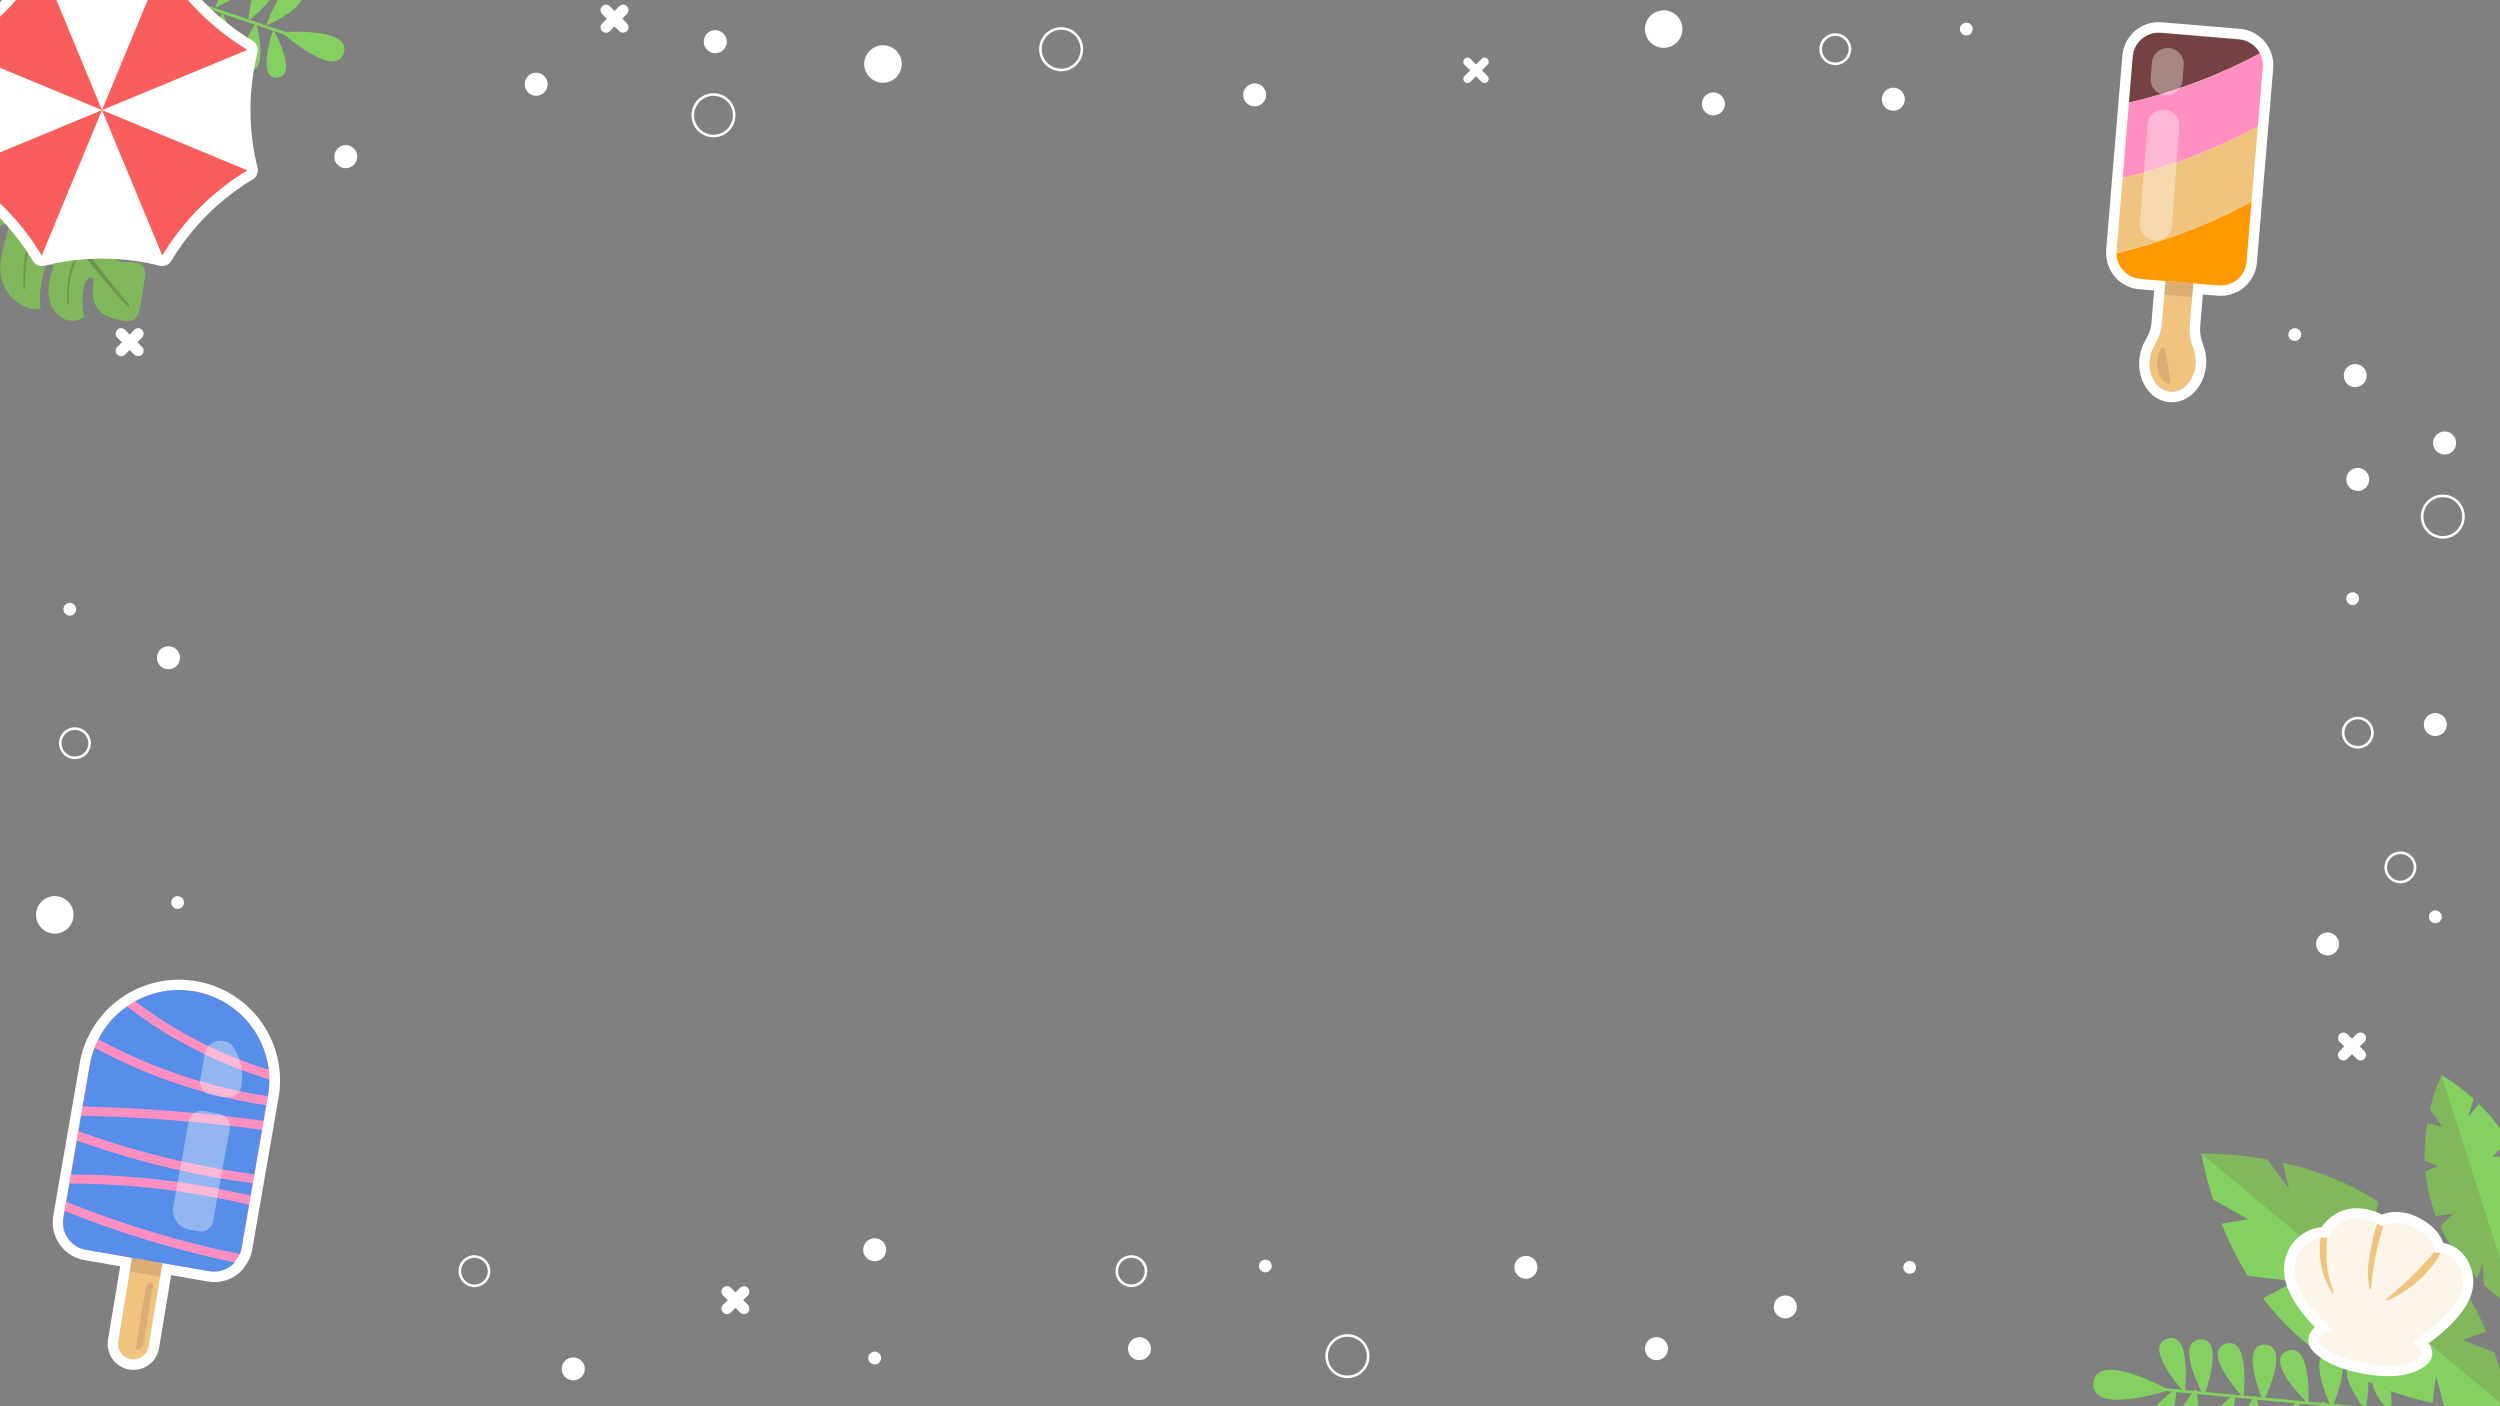 <?xml version="1.0" encoding="UTF-8"?>
<!-- Generated by Pixelmator Pro 3.4.1 -->
<svg width="960" height="540" viewBox="0 0 960 540" xmlns="http://www.w3.org/2000/svg">
    <rect x="0" y="0" width="960" height="540" fill="#808080" stroke="none"/>
    <path id="Path" fill="#ffffff" fill-rule="evenodd" stroke="none" d="M 899.888 406.741 C 899.483 406.741 899.083 406.584 898.775 406.275 C 898.101 405.654 898.101 404.619 898.775 403.998 L 900.896 401.824 L 898.775 399.699 C 898.153 399.082 898.153 398.095 898.775 397.426 C 899.083 397.139 899.483 396.995 899.888 396.995 C 900.288 396.995 900.687 397.139 901 397.426 L 903.174 399.599 L 905.295 397.426 C 905.604 397.139 906.008 396.995 906.412 396.995 C 906.821 396.995 907.234 397.139 907.573 397.426 C 908.194 398.095 908.194 399.082 907.573 399.699 L 905.399 401.824 L 907.573 403.998 C 908.194 404.619 908.194 405.654 907.573 406.223 C 907.234 406.558 906.821 406.728 906.412 406.728 C 906.008 406.728 905.604 406.558 905.295 406.223 L 903.174 404.098 L 901 406.275 C 900.687 406.584 900.288 406.741 899.888 406.741 Z"/>
    <path id="path1" fill="none" stroke="#ffffff" stroke-linejoin="round" d="M 899.888 406.741 C 899.483 406.741 899.083 406.584 898.775 406.275 C 898.101 405.654 898.101 404.619 898.775 403.998 L 900.896 401.824 L 898.775 399.699 C 898.153 399.082 898.153 398.095 898.775 397.426 C 899.083 397.139 899.483 396.995 899.888 396.995 C 900.288 396.995 900.687 397.139 901 397.426 L 903.174 399.599 L 905.295 397.426 C 905.604 397.139 906.008 396.995 906.412 396.995 C 906.821 396.995 907.234 397.139 907.573 397.426 C 908.194 398.095 908.194 399.082 907.573 399.699 L 905.399 401.824 L 907.573 403.998 C 908.194 404.619 908.194 405.654 907.573 406.223 C 907.234 406.558 906.821 406.728 906.412 406.728 C 906.008 406.728 905.604 406.558 905.295 406.223 L 903.174 404.098 L 901 406.275 C 900.687 406.584 900.288 406.741 899.888 406.741 Z"/>
    <path id="path2" fill="#ffffff" fill-rule="evenodd" stroke="none" d="M 46.516 136.306 C 46.099 136.306 45.686 136.15 45.378 135.841 C 44.756 135.22 44.756 134.185 45.378 133.563 L 47.551 131.442 L 45.378 129.269 C 44.756 128.647 44.756 127.661 45.378 126.991 C 45.686 126.678 46.099 126.522 46.516 126.522 C 46.929 126.522 47.342 126.678 47.651 126.991 L 49.776 129.165 L 51.95 126.991 C 52.258 126.678 52.658 126.522 53.063 126.522 C 53.462 126.522 53.862 126.678 54.175 126.991 C 54.797 127.661 54.797 128.647 54.175 129.269 L 52.05 131.39 L 54.175 133.563 C 54.797 134.185 54.797 135.167 54.175 135.841 C 53.858 136.132 53.445 136.284 53.036 136.284 C 52.641 136.284 52.254 136.145 51.95 135.841 L 49.776 133.668 L 47.651 135.841 C 47.342 136.15 46.929 136.306 46.516 136.306 Z"/>
    <path id="path3" fill="none" stroke="#ffffff" stroke-linejoin="round" d="M 46.516 136.306 C 46.099 136.306 45.686 136.15 45.378 135.841 C 44.756 135.22 44.756 134.185 45.378 133.563 L 47.551 131.442 L 45.378 129.269 C 44.756 128.647 44.756 127.661 45.378 126.991 C 45.686 126.678 46.099 126.522 46.516 126.522 C 46.929 126.522 47.342 126.678 47.651 126.991 L 49.776 129.165 L 51.95 126.991 C 52.258 126.678 52.658 126.522 53.063 126.522 C 53.462 126.522 53.862 126.678 54.175 126.991 C 54.797 127.661 54.797 128.647 54.175 129.269 L 52.05 131.39 L 54.175 133.563 C 54.797 134.185 54.797 135.167 54.175 135.841 C 53.858 136.132 53.445 136.284 53.036 136.284 C 52.641 136.284 52.254 136.145 51.95 135.841 L 49.776 133.668 L 47.651 135.841 C 47.342 136.15 46.929 136.306 46.516 136.306 Z"/>
    <path id="path4" fill="#ffffff" fill-rule="evenodd" stroke="none" d="M 481.757 40.356 C 480.014 40.356 478.41 39.147 477.971 37.344 C 477.454 35.27 478.797 33.149 480.866 32.632 C 481.183 32.553 481.5 32.519 481.809 32.519 C 483.583 32.519 485.182 33.723 485.578 35.531 C 486.095 37.652 484.8 39.773 482.678 40.238 C 482.37 40.317 482.061 40.356 481.757 40.356 Z"/>
    <path id="path5" fill="none" stroke="#ffffff" stroke-linejoin="round" d="M 481.757 40.356 C 480.014 40.356 478.41 39.147 477.971 37.344 C 477.454 35.27 478.797 33.149 480.866 32.632 C 481.183 32.553 481.5 32.519 481.809 32.519 C 483.583 32.519 485.182 33.723 485.578 35.531 C 486.095 37.652 484.8 39.773 482.678 40.238 C 482.37 40.317 482.061 40.356 481.757 40.356 Z"/>
    <path id="path6" fill="#ffffff" fill-rule="evenodd" stroke="none" d="M 893.812 366.412 C 892.008 366.412 890.374 365.195 889.97 363.365 C 889.452 361.296 890.748 359.174 892.869 358.657 C 893.156 358.592 893.438 358.562 893.721 358.562 C 895.494 358.562 897.133 359.77 897.581 361.552 C 898.098 363.678 896.803 365.799 894.681 366.316 C 894.39 366.381 894.099 366.412 893.812 366.412 Z"/>
    <path id="path7" fill="none" stroke="#ffffff" stroke-linejoin="round" d="M 893.812 366.412 C 892.008 366.412 890.374 365.195 889.97 363.365 C 889.452 361.296 890.748 359.174 892.869 358.657 C 893.156 358.592 893.438 358.562 893.721 358.562 C 895.494 358.562 897.133 359.77 897.581 361.552 C 898.098 363.678 896.803 365.799 894.681 366.316 C 894.39 366.381 894.099 366.412 893.812 366.412 Z"/>
    <path id="path8" fill="#ffffff" fill-rule="evenodd" stroke="none" d="M 64.682 256.515 C 62.508 256.515 60.752 254.759 60.752 252.585 C 60.752 250.412 62.508 248.651 64.682 248.651 C 66.859 248.651 68.616 250.412 68.616 252.585 C 68.616 254.759 66.859 256.515 64.682 256.515 Z"/>
    <path id="path9" fill="none" stroke="#ffffff" stroke-linejoin="round" d="M 64.682 256.515 C 62.508 256.515 60.752 254.759 60.752 252.585 C 60.752 250.412 62.508 248.651 64.682 248.651 C 66.859 248.651 68.616 250.412 68.616 252.585 C 68.616 254.759 66.859 256.515 64.682 256.515 Z"/>
    <path id="path10" fill="#ffffff" fill-rule="evenodd" stroke="none" d="M 904.384 148.158 C 902.211 148.158 900.503 146.402 900.503 144.224 C 900.503 142.051 902.211 140.295 904.384 140.295 C 906.558 140.295 908.318 142.051 908.318 144.224 C 908.318 146.402 906.558 148.158 904.384 148.158 Z"/>
    <path id="path11" fill="none" stroke="#ffffff" stroke-linejoin="round" d="M 904.384 148.158 C 902.211 148.158 900.503 146.402 900.503 144.224 C 900.503 142.051 902.211 140.295 904.384 140.295 C 906.558 140.295 908.318 142.051 908.318 144.224 C 908.318 146.402 906.558 148.158 904.384 148.158 Z"/>
    <path id="path12" fill="#ffffff" fill-rule="evenodd" stroke="none" d="M 132.739 64.087 C 130.617 64.087 128.857 62.326 128.857 60.153 C 128.857 57.98 130.617 56.219 132.739 56.219 C 134.912 56.219 136.672 57.98 136.672 60.153 C 136.672 62.326 134.912 64.087 132.739 64.087 Z"/>
    <path id="path13" fill="none" stroke="#ffffff" stroke-linejoin="round" d="M 132.739 64.087 C 130.617 64.087 128.857 62.326 128.857 60.153 C 128.857 57.98 130.617 56.219 132.739 56.219 C 134.912 56.219 136.672 57.98 136.672 60.153 C 136.672 62.326 134.912 64.087 132.739 64.087 Z"/>
    <path id="path14" fill="#ffffff" fill-rule="evenodd" stroke="none" d="M 935.202 354.019 C 934.237 354.019 933.376 353.376 933.237 352.393 C 933.029 351.307 933.755 350.324 934.841 350.116 C 934.941 350.103 935.037 350.094 935.137 350.094 C 936.102 350.094 936.932 350.781 937.119 351.72 C 937.275 352.806 936.55 353.793 935.515 353.997 C 935.411 354.015 935.306 354.019 935.202 354.019 Z"/>
    <path id="path15" fill="none" stroke="#ffffff" stroke-linejoin="round" d="M 935.202 354.019 C 934.237 354.019 933.376 353.376 933.237 352.393 C 933.029 351.307 933.755 350.324 934.841 350.116 C 934.941 350.103 935.037 350.094 935.137 350.094 C 936.102 350.094 936.932 350.781 937.119 351.72 C 937.275 352.806 936.55 353.793 935.515 353.997 C 935.411 354.015 935.306 354.019 935.202 354.019 Z"/>
    <path id="path16" fill="#ffffff" fill-rule="evenodd" stroke="none" d="M 881.199 130.41 C 880.112 130.41 879.23 129.528 879.23 128.441 C 879.23 127.407 880.112 126.529 881.199 126.529 C 882.285 126.529 883.164 127.407 883.164 128.441 C 883.164 129.528 882.285 130.41 881.199 130.41 Z"/>
    <path id="path17" fill="none" stroke="#ffffff" stroke-linejoin="round" d="M 881.199 130.41 C 880.112 130.41 879.23 129.528 879.23 128.441 C 879.23 127.407 880.112 126.529 881.199 126.529 C 882.285 126.529 883.164 127.407 883.164 128.441 C 883.164 129.528 882.285 130.41 881.199 130.41 Z"/>
    <path id="path18" fill="#ffffff" fill-rule="evenodd" stroke="none" d="M 26.822 235.924 C 25.735 235.924 24.857 235.042 24.857 233.955 C 24.857 232.868 25.735 231.99 26.822 231.99 C 27.861 231.99 28.739 232.868 28.739 233.955 C 28.739 235.042 27.861 235.924 26.822 235.924 Z"/>
    <path id="path19" fill="none" stroke="#ffffff" stroke-linejoin="round" d="M 26.822 235.924 C 25.735 235.924 24.857 235.042 24.857 233.955 C 24.857 232.868 25.735 231.99 26.822 231.99 C 27.861 231.99 28.739 232.868 28.739 233.955 C 28.739 235.042 27.861 235.924 26.822 235.924 Z"/>
    <path id="path20" fill="#ffffff" fill-rule="evenodd" stroke="none" d="M 68.194 348.531 C 67.311 348.531 66.494 347.91 66.316 347.023 C 66.06 345.988 66.681 344.902 67.768 344.645 C 67.898 344.619 68.033 344.606 68.168 344.606 C 69.068 344.606 69.915 345.197 70.093 346.145 C 70.354 347.179 69.68 348.214 68.646 348.475 C 68.494 348.51 68.346 348.531 68.194 348.531 Z"/>
    <path id="path21" fill="none" stroke="#ffffff" stroke-linejoin="round" d="M 68.194 348.531 C 67.311 348.531 66.494 347.91 66.316 347.023 C 66.06 345.988 66.681 344.902 67.768 344.645 C 67.898 344.619 68.033 344.606 68.168 344.606 C 69.068 344.606 69.915 345.197 70.093 346.145 C 70.354 347.179 69.68 348.214 68.646 348.475 C 68.494 348.51 68.346 348.531 68.194 348.531 Z"/>
    <path id="path22" fill="#ffffff" fill-rule="evenodd" stroke="none" d="M 21.027 358.012 C 17.354 358.012 14.351 355.008 14.351 351.283 C 14.351 347.606 17.354 344.606 21.027 344.606 C 24.753 344.606 27.756 347.606 27.756 351.283 C 27.756 355.008 24.753 358.012 21.027 358.012 Z"/>
    <path id="path23" fill="none" stroke="#ffffff" stroke-linejoin="round" d="M 21.027 358.012 C 17.354 358.012 14.351 355.008 14.351 351.283 C 14.351 347.606 17.354 344.606 21.027 344.606 C 24.753 344.606 27.756 347.606 27.756 351.283 C 27.756 355.008 24.753 358.012 21.027 358.012 Z"/>
    <path id="path24" fill="none" stroke="none" d="M 415.417 18.902 C 415.417 14.503 411.901 10.935 407.502 10.935 C 403.103 10.935 399.53 14.503 399.53 18.902 C 399.53 23.301 403.103 26.874 407.502 26.874 C 411.901 26.874 415.417 23.301 415.417 18.902 Z"/>
    <path id="path25" fill="none" stroke="#ffffff" stroke-linecap="round" stroke-linejoin="round" d="M 415.417 18.902 C 415.417 14.503 411.901 10.935 407.502 10.935 C 403.103 10.935 399.53 14.503 399.53 18.902 C 399.53 23.301 403.103 26.874 407.502 26.874 C 411.901 26.874 415.417 23.301 415.417 18.902 Z"/>
    <path id="path26" fill="none" stroke="none" d="M 921.801 338.679 C 924.904 338.627 927.391 336.093 927.391 332.985 C 927.339 329.882 924.8 327.395 921.697 327.447 C 918.593 327.5 916.107 330.038 916.107 333.142 C 916.159 336.245 918.693 338.731 921.801 338.679 Z"/>
    <path id="path27" fill="none" stroke="#ffffff" stroke-linecap="round" stroke-linejoin="round" d="M 921.801 338.679 C 924.904 338.627 927.391 336.093 927.391 332.985 C 927.339 329.882 924.8 327.395 921.697 327.447 C 918.593 327.5 916.107 330.038 916.107 333.142 C 916.159 336.245 918.693 338.731 921.801 338.679 Z"/>
    <path id="path28" fill="none" stroke="none" d="M 29.669 290.937 C 32.724 290.472 34.846 287.572 34.328 284.521 C 33.811 281.413 30.912 279.344 27.861 279.861 C 24.805 280.326 22.736 283.226 23.201 286.277 C 23.718 289.385 26.617 291.454 29.669 290.937 Z"/>
    <path id="path29" fill="none" stroke="#ffffff" stroke-linecap="round" stroke-linejoin="round" d="M 29.669 290.937 C 32.724 290.472 34.846 287.572 34.328 284.521 C 33.811 281.413 30.912 279.344 27.861 279.861 C 24.805 280.326 22.736 283.226 23.201 286.277 C 23.718 289.385 26.617 291.454 29.669 290.937 Z"/>
    <path id="path30" fill="#ffffff" fill-rule="evenodd" stroke="none" d="M 935.138 282.143 C 933.394 282.143 931.791 280.935 931.352 279.131 C 930.834 277.058 932.177 274.936 934.246 274.419 C 934.564 274.341 934.881 274.306 935.19 274.306 C 936.963 274.306 938.563 275.51 938.958 277.318 C 939.476 279.44 938.18 281.561 936.059 282.026 C 935.75 282.104 935.442 282.143 935.138 282.143 Z"/>
    <path id="path31" fill="none" stroke="#ffffff" stroke-linejoin="round" d="M 935.138 282.143 C 933.394 282.143 931.791 280.935 931.352 279.131 C 930.834 277.058 932.177 274.936 934.246 274.419 C 934.564 274.341 934.881 274.306 935.19 274.306 C 936.963 274.306 938.563 275.51 938.958 277.318 C 939.476 279.44 938.18 281.561 936.059 282.026 C 935.75 282.104 935.442 282.143 935.138 282.143 Z"/>
    <path id="path32" fill="#ffffff" fill-rule="evenodd" stroke="none" d="M 938.732 174.054 C 936.558 174.054 934.802 172.298 934.802 170.125 C 934.802 167.951 936.558 166.191 938.732 166.191 C 940.909 166.191 942.665 167.951 942.665 170.125 C 942.665 172.298 940.909 174.054 938.732 174.054 Z"/>
    <path id="path33" fill="none" stroke="#ffffff" stroke-linejoin="round" d="M 938.732 174.054 C 936.558 174.054 934.802 172.298 934.802 170.125 C 934.802 167.951 936.558 166.191 938.732 166.191 C 940.909 166.191 942.665 167.951 942.665 170.125 C 942.665 172.298 940.909 174.054 938.732 174.054 Z"/>
    <path id="path34" fill="#ffffff" fill-rule="evenodd" stroke="none" d="M 905.353 188.029 C 903.232 188.029 901.471 186.269 901.471 184.095 C 901.471 181.922 903.232 180.161 905.353 180.161 C 907.526 180.161 909.286 181.922 909.286 184.095 C 909.286 186.269 907.526 188.029 905.353 188.029 Z"/>
    <path id="path35" fill="none" stroke="#ffffff" stroke-linejoin="round" d="M 905.353 188.029 C 903.232 188.029 901.471 186.269 901.471 184.095 C 901.471 181.922 903.232 180.161 905.353 180.161 C 907.526 180.161 909.286 181.922 909.286 184.095 C 909.286 186.269 907.526 188.029 905.353 188.029 Z"/>
    <path id="path36" fill="#ffffff" fill-rule="evenodd" stroke="none" d="M 903.436 231.866 C 902.349 231.866 901.471 230.984 901.471 229.897 C 901.471 228.81 902.349 227.932 903.436 227.932 C 904.475 227.932 905.353 228.81 905.353 229.897 C 905.353 230.984 904.475 231.866 903.436 231.866 Z"/>
    <path id="path37" fill="none" stroke="#ffffff" stroke-linejoin="round" d="M 903.436 231.866 C 902.349 231.866 901.471 230.984 901.471 229.897 C 901.471 228.81 902.349 227.932 903.436 227.932 C 904.475 227.932 905.353 228.81 905.353 229.897 C 905.353 230.984 904.475 231.866 903.436 231.866 Z"/>
    <path id="path38" fill="none" stroke="none" d="M 945.978 198.379 C 945.978 193.98 942.461 190.411 938.062 190.411 C 933.663 190.411 930.09 193.98 930.09 198.379 C 930.09 202.778 933.663 206.351 938.062 206.351 C 942.461 206.351 945.978 202.778 945.978 198.379 Z"/>
    <path id="path39" fill="none" stroke="#ffffff" stroke-linecap="round" stroke-linejoin="round" d="M 945.978 198.379 C 945.978 193.98 942.461 190.411 938.062 190.411 C 933.663 190.411 930.09 193.98 930.09 198.379 C 930.09 202.778 933.663 206.351 938.062 206.351 C 942.461 206.351 945.978 202.778 945.978 198.379 Z"/>
    <path id="path40" fill="none" stroke="none" d="M 906.283 286.879 C 909.339 286.414 911.46 283.515 910.943 280.463 C 910.425 277.355 907.526 275.286 904.475 275.803 C 901.419 276.269 899.35 279.168 899.815 282.219 C 900.332 285.327 903.232 287.396 906.283 286.879 Z"/>
    <path id="path41" fill="none" stroke="#ffffff" stroke-linecap="round" stroke-linejoin="round" d="M 906.283 286.879 C 909.339 286.414 911.46 283.515 910.943 280.463 C 910.425 277.355 907.526 275.286 904.475 275.803 C 901.419 276.269 899.35 279.168 899.815 282.219 C 900.332 285.327 903.232 287.396 906.283 286.879 Z"/>
    <path id="path42" fill="#ffffff" fill-rule="evenodd" stroke="none" d="M 277.532 495.977 C 277.532 495.573 277.688 495.173 277.997 494.864 C 278.618 494.191 279.653 494.191 280.275 494.864 L 282.448 496.986 L 284.573 494.864 C 285.191 494.243 286.177 494.243 286.847 494.864 C 287.134 495.173 287.277 495.573 287.277 495.977 C 287.277 496.377 287.134 496.777 286.847 497.09 L 284.673 499.263 L 286.847 501.385 C 287.134 501.693 287.277 502.097 287.277 502.502 C 287.277 502.91 287.134 503.323 286.847 503.662 C 286.177 504.284 285.191 504.284 284.573 503.662 L 282.448 501.489 L 280.275 503.662 C 279.653 504.284 278.618 504.284 278.049 503.662 C 277.714 503.323 277.545 502.91 277.545 502.502 C 277.545 502.097 277.714 501.693 278.049 501.385 L 280.175 499.263 L 277.997 497.09 C 277.688 496.777 277.532 496.377 277.532 495.977 Z"/>
    <path id="path43" fill="none" stroke="#ffffff" stroke-linejoin="round" d="M 277.532 495.977 C 277.532 495.573 277.688 495.173 277.997 494.864 C 278.618 494.191 279.653 494.191 280.275 494.864 L 282.448 496.986 L 284.573 494.864 C 285.191 494.243 286.177 494.243 286.847 494.864 C 287.134 495.173 287.277 495.573 287.277 495.977 C 287.277 496.377 287.134 496.777 286.847 497.09 L 284.673 499.263 L 286.847 501.385 C 287.134 501.693 287.277 502.097 287.277 502.502 C 287.277 502.91 287.134 503.323 286.847 503.662 C 286.177 504.284 285.191 504.284 284.573 503.662 L 282.448 501.489 L 280.275 503.662 C 279.653 504.284 278.618 504.284 278.049 503.662 C 277.714 503.323 277.545 502.91 277.545 502.502 C 277.545 502.097 277.714 501.693 278.049 501.385 L 280.175 499.263 L 277.997 497.09 C 277.688 496.777 277.532 496.377 277.532 495.977 Z"/>
    <path id="path44" fill="#ffffff" fill-rule="evenodd" stroke="none" d="M 331.963 479.938 C 331.963 478.135 333.18 476.5 335.01 476.096 C 337.079 475.579 339.2 476.874 339.718 478.995 C 339.783 479.282 339.813 479.565 339.813 479.847 C 339.813 481.621 338.605 483.259 336.823 483.707 C 334.697 484.224 332.576 482.929 332.059 480.808 C 331.993 480.517 331.963 480.225 331.963 479.938 Z"/>
    <path id="path45" fill="none" stroke="#ffffff" stroke-linejoin="round" d="M 331.963 479.938 C 331.963 478.135 333.18 476.5 335.01 476.096 C 337.079 475.579 339.2 476.874 339.718 478.995 C 339.783 479.282 339.813 479.565 339.813 479.847 C 339.813 481.621 338.605 483.259 336.823 483.707 C 334.697 484.224 332.576 482.929 332.059 480.808 C 331.993 480.517 331.963 480.225 331.963 479.938 Z"/>
    <path id="path46" fill="#ffffff" fill-rule="evenodd" stroke="none" d="M 681.626 501.847 C 681.626 499.673 683.382 497.965 685.56 497.965 C 687.733 497.965 689.489 499.673 689.489 501.847 C 689.489 504.02 687.733 505.781 685.56 505.781 C 683.382 505.781 681.626 504.02 681.626 501.847 Z"/>
    <path id="path47" fill="none" stroke="#ffffff" stroke-linejoin="round" d="M 681.626 501.847 C 681.626 499.673 683.382 497.965 685.56 497.965 C 687.733 497.965 689.489 499.673 689.489 501.847 C 689.489 504.02 687.733 505.781 685.56 505.781 C 683.382 505.781 681.626 504.02 681.626 501.847 Z"/>
    <path id="path48" fill="#ffffff" fill-rule="evenodd" stroke="none" d="M 333.929 521.511 C 333.929 520.546 334.572 519.685 335.555 519.546 C 336.641 519.337 337.624 520.063 337.832 521.15 C 337.846 521.25 337.854 521.346 337.854 521.446 C 337.854 522.411 337.167 523.241 336.229 523.428 C 335.142 523.584 334.155 522.858 333.951 521.824 C 333.933 521.719 333.929 521.615 333.929 521.511 Z"/>
    <path id="path49" fill="none" stroke="#ffffff" stroke-linejoin="round" d="M 333.929 521.511 C 333.929 520.546 334.572 519.685 335.555 519.546 C 336.641 519.337 337.624 520.063 337.832 521.15 C 337.846 521.25 337.854 521.346 337.854 521.446 C 337.854 522.411 337.167 523.241 336.229 523.428 C 335.142 523.584 334.155 522.858 333.951 521.824 C 333.933 521.719 333.929 521.615 333.929 521.511 Z"/>
    <path id="path50" fill="#ffffff" fill-rule="evenodd" stroke="none" d="M 731.374 486.661 C 731.374 485.574 732.256 484.692 733.343 484.692 C 734.378 484.692 735.256 485.574 735.256 486.661 C 735.256 487.748 734.378 488.626 733.343 488.626 C 732.256 488.626 731.374 487.748 731.374 486.661 Z"/>
    <path id="path51" fill="none" stroke="#ffffff" stroke-linejoin="round" d="M 731.374 486.661 C 731.374 485.574 732.256 484.692 733.343 484.692 C 734.378 484.692 735.256 485.574 735.256 486.661 C 735.256 487.748 734.378 488.626 733.343 488.626 C 732.256 488.626 731.374 487.748 731.374 486.661 Z"/>
    <path id="path52" fill="none" stroke="none" d="M 176.569 488.182 C 176.622 491.285 179.156 493.772 182.264 493.772 C 185.367 493.72 187.853 491.181 187.801 488.078 C 187.749 484.974 185.211 482.488 182.107 482.488 C 179.004 482.54 176.517 485.074 176.569 488.182 Z"/>
    <path id="path53" fill="none" stroke="#ffffff" stroke-linecap="round" stroke-linejoin="round" d="M 176.569 488.182 C 176.622 491.285 179.156 493.772 182.264 493.772 C 185.367 493.72 187.853 491.181 187.801 488.078 C 187.749 484.974 185.211 482.488 182.107 482.488 C 179.004 482.54 176.517 485.074 176.569 488.182 Z"/>
    <path id="path54" fill="#ffffff" fill-rule="evenodd" stroke="none" d="M 433.649 517.865 C 433.649 516.122 434.857 514.518 436.661 514.079 C 438.734 513.562 440.856 514.905 441.373 516.974 C 441.451 517.291 441.486 517.608 441.486 517.917 C 441.486 519.69 440.282 521.29 438.474 521.686 C 436.353 522.203 434.231 520.908 433.766 518.786 C 433.688 518.478 433.649 518.169 433.649 517.865 Z"/>
    <path id="path55" fill="none" stroke="#ffffff" stroke-linejoin="round" d="M 433.649 517.865 C 433.649 516.122 434.857 514.518 436.661 514.079 C 438.734 513.562 440.856 514.905 441.373 516.974 C 441.451 517.291 441.486 517.608 441.486 517.917 C 441.486 519.69 440.282 521.29 438.474 521.686 C 436.353 522.203 434.231 520.908 433.766 518.786 C 433.688 518.478 433.649 518.169 433.649 517.865 Z"/>
    <path id="path56" fill="#ffffff" fill-rule="evenodd" stroke="none" d="M 632.153 517.878 C 632.153 515.704 633.909 513.948 636.082 513.948 C 638.255 513.948 640.016 515.704 640.016 517.878 C 640.016 520.055 638.255 521.811 636.082 521.811 C 633.909 521.811 632.153 520.055 632.153 517.878 Z"/>
    <path id="path57" fill="none" stroke="#ffffff" stroke-linejoin="round" d="M 632.153 517.878 C 632.153 515.704 633.909 513.948 636.082 513.948 C 638.255 513.948 640.016 515.704 640.016 517.878 C 640.016 520.055 638.255 521.811 636.082 521.811 C 633.909 521.811 632.153 520.055 632.153 517.878 Z"/>
    <path id="path58" fill="#ffffff" fill-rule="evenodd" stroke="none" d="M 582.008 486.637 C 582.008 484.515 583.769 482.755 585.942 482.755 C 588.116 482.755 589.876 484.515 589.876 486.637 C 589.876 488.81 588.116 490.57 585.942 490.57 C 583.769 490.57 582.008 488.81 582.008 486.637 Z"/>
    <path id="path59" fill="none" stroke="#ffffff" stroke-linejoin="round" d="M 582.008 486.637 C 582.008 484.515 583.769 482.755 585.942 482.755 C 588.116 482.755 589.876 484.515 589.876 486.637 C 589.876 488.81 588.116 490.57 585.942 490.57 C 583.769 490.57 582.008 488.81 582.008 486.637 Z"/>
    <path id="path60" fill="#ffffff" fill-rule="evenodd" stroke="none" d="M 483.926 486.163 C 483.926 485.077 484.808 484.199 485.895 484.199 C 486.982 484.199 487.86 485.077 487.86 486.163 C 487.86 487.202 486.982 488.08 485.895 488.08 C 484.808 488.08 483.926 487.202 483.926 486.163 Z"/>
    <path id="path61" fill="none" stroke="#ffffff" stroke-linejoin="round" d="M 483.926 486.163 C 483.926 485.077 484.808 484.199 485.895 484.199 C 486.982 484.199 487.86 485.077 487.86 486.163 C 487.86 487.202 486.982 488.08 485.895 488.08 C 484.808 488.08 483.926 487.202 483.926 486.163 Z"/>
    <path id="path62" fill="none" stroke="none" d="M 517.413 528.705 C 521.812 528.705 525.381 525.188 525.381 520.79 C 525.381 516.391 521.812 512.818 517.413 512.818 C 513.014 512.818 509.441 516.391 509.441 520.79 C 509.441 525.188 513.014 528.705 517.413 528.705 Z"/>
    <path id="path63" fill="none" stroke="#ffffff" stroke-linecap="round" stroke-linejoin="round" d="M 517.413 528.705 C 521.812 528.705 525.381 525.188 525.381 520.79 C 525.381 516.391 521.812 512.818 517.413 512.818 C 513.014 512.818 509.441 516.391 509.441 520.79 C 509.441 525.188 513.014 528.705 517.413 528.705 Z"/>
    <path id="path64" fill="none" stroke="none" d="M 428.913 489.01 C 429.378 492.066 432.277 494.187 435.329 493.67 C 438.437 493.153 440.506 490.253 439.989 487.202 C 439.523 484.146 436.624 482.077 433.573 482.542 C 430.465 483.06 428.396 485.959 428.913 489.01 Z"/>
    <path id="path65" fill="none" stroke="#ffffff" stroke-linecap="round" stroke-linejoin="round" d="M 428.913 489.01 C 429.378 492.066 432.277 494.187 435.329 493.67 C 438.437 493.153 440.506 490.253 439.989 487.202 C 439.523 484.146 436.624 482.077 433.573 482.542 C 430.465 483.06 428.396 485.959 428.913 489.01 Z"/>
    <path id="path66" fill="#ffffff" fill-rule="evenodd" stroke="none" d="M 216.2 525.623 C 216.2 523.502 217.96 521.742 220.134 521.742 C 222.307 521.742 224.068 523.502 224.068 525.623 C 224.068 527.797 222.307 529.557 220.134 529.557 C 217.96 529.557 216.2 527.797 216.2 525.623 Z"/>
    <path id="path67" fill="none" stroke="#ffffff" stroke-linejoin="round" d="M 216.2 525.623 C 216.2 523.502 217.96 521.742 220.134 521.742 C 222.307 521.742 224.068 523.502 224.068 525.623 C 224.068 527.797 222.307 529.557 220.134 529.557 C 217.96 529.557 216.2 527.797 216.2 525.623 Z"/>
    <path id="path68" fill="#ffffff" fill-rule="evenodd" stroke="none" d="M 232.718 12.075 C 232.301 12.075 231.888 11.919 231.58 11.61 C 230.958 10.989 230.958 9.954 231.58 9.332 L 233.753 7.211 L 231.58 5.038 C 230.958 4.416 230.958 3.43 231.58 2.76 C 231.888 2.447 232.301 2.291 232.718 2.291 C 233.131 2.291 233.544 2.447 233.853 2.76 L 235.979 4.934 L 238.152 2.76 C 238.461 2.447 238.86 2.291 239.265 2.291 C 239.665 2.291 240.064 2.447 240.377 2.76 C 240.999 3.43 240.999 4.416 240.377 5.038 L 238.252 7.159 L 240.377 9.332 C 240.999 9.954 240.999 10.936 240.377 11.61 C 240.06 11.901 239.647 12.054 239.239 12.054 C 238.843 12.054 238.456 11.914 238.152 11.61 L 235.979 9.437 L 233.853 11.61 C 233.544 11.919 233.131 12.075 232.718 12.075 Z"/>
    <path id="path69" fill="none" stroke="#ffffff" stroke-linejoin="round" d="M 232.718 12.075 C 232.301 12.075 231.888 11.919 231.58 11.61 C 230.958 10.989 230.958 9.954 231.58 9.332 L 233.753 7.211 L 231.58 5.038 C 230.958 4.416 230.958 3.43 231.58 2.76 C 231.888 2.447 232.301 2.291 232.718 2.291 C 233.131 2.291 233.544 2.447 233.853 2.76 L 235.979 4.934 L 238.152 2.76 C 238.461 2.447 238.86 2.291 239.265 2.291 C 239.665 2.291 240.064 2.447 240.377 2.76 C 240.999 3.43 240.999 4.416 240.377 5.038 L 238.252 7.159 L 240.377 9.332 C 240.999 9.954 240.999 10.936 240.377 11.61 C 240.06 11.901 239.647 12.054 239.239 12.054 C 238.843 12.054 238.456 11.914 238.152 11.61 L 235.979 9.437 L 233.853 11.61 C 233.544 11.919 233.131 12.075 232.718 12.075 Z"/>
    <path id="path70" fill="#ffffff" fill-rule="evenodd" stroke="none" d="M 274.671 19.941 C 272.498 19.941 270.742 18.185 270.742 16.012 C 270.742 13.838 272.498 12.078 274.671 12.078 C 276.849 12.078 278.605 13.838 278.605 16.012 C 278.605 18.185 276.849 19.941 274.671 19.941 Z"/>
    <path id="path71" fill="none" stroke="#ffffff" stroke-linejoin="round" d="M 274.671 19.941 C 272.498 19.941 270.742 18.185 270.742 16.012 C 270.742 13.838 272.498 12.078 274.671 12.078 C 276.849 12.078 278.605 13.838 278.605 16.012 C 278.605 18.185 276.849 19.941 274.671 19.941 Z"/>
    <path id="path72" fill="#ffffff" fill-rule="evenodd" stroke="none" d="M 205.87 36.291 C 203.749 36.291 201.988 34.531 201.988 32.358 C 201.988 30.184 203.749 28.424 205.87 28.424 C 208.043 28.424 209.804 30.184 209.804 32.358 C 209.804 34.531 208.043 36.291 205.87 36.291 Z"/>
    <path id="path73" fill="none" stroke="#ffffff" stroke-linejoin="round" d="M 205.87 36.291 C 203.749 36.291 201.988 34.531 201.988 32.358 C 201.988 30.184 203.749 28.424 205.87 28.424 C 208.043 28.424 209.804 30.184 209.804 32.358 C 209.804 34.531 208.043 36.291 205.87 36.291 Z"/>
    <path id="path74" fill="none" stroke="none" d="M 281.917 44.266 C 281.917 39.867 278.401 36.298 274.002 36.298 C 269.603 36.298 266.03 39.867 266.03 44.266 C 266.03 48.665 269.603 52.238 274.002 52.238 C 278.401 52.238 281.917 48.665 281.917 44.266 Z"/>
    <path id="path75" fill="none" stroke="#ffffff" stroke-linecap="round" stroke-linejoin="round" d="M 281.917 44.266 C 281.917 39.867 278.401 36.298 274.002 36.298 C 269.603 36.298 266.03 39.867 266.03 44.266 C 266.03 48.665 269.603 52.238 274.002 52.238 C 278.401 52.238 281.917 48.665 281.917 44.266 Z"/>
    <path id="path76" fill="#ffffff" fill-rule="evenodd" stroke="none" d="M 339.044 31.282 C 335.371 31.282 332.368 28.278 332.368 24.553 C 332.368 20.876 335.371 17.877 339.044 17.877 C 342.77 17.877 345.773 20.876 345.773 24.553 C 345.773 28.278 342.77 31.282 339.044 31.282 Z"/>
    <path id="path77" fill="none" stroke="#ffffff" stroke-linejoin="round" d="M 339.044 31.282 C 335.371 31.282 332.368 28.278 332.368 24.553 C 332.368 20.876 335.371 17.877 339.044 17.877 C 342.77 17.877 345.773 20.876 345.773 24.553 C 345.773 28.278 342.77 31.282 339.044 31.282 Z"/>
    <path id="path78" fill="#ffffff" fill-rule="evenodd" stroke="none" d="M 654.028 39.874 C 654.028 38.131 655.236 36.527 657.04 36.089 C 659.114 35.571 661.235 36.914 661.752 38.983 C 661.83 39.301 661.865 39.618 661.865 39.927 C 661.865 41.7 660.661 43.3 658.853 43.695 C 656.732 44.213 654.61 42.917 654.145 40.796 C 654.067 40.487 654.028 40.179 654.028 39.874 Z"/>
    <path id="path79" fill="none" stroke="#ffffff" stroke-linejoin="round" d="M 654.028 39.874 C 654.028 38.131 655.236 36.527 657.04 36.089 C 659.114 35.571 661.235 36.914 661.752 38.983 C 661.83 39.301 661.865 39.618 661.865 39.927 C 661.865 41.7 660.661 43.3 658.853 43.695 C 656.732 44.213 654.61 42.917 654.145 40.796 C 654.067 40.487 654.028 40.179 654.028 39.874 Z"/>
    <path id="path80" fill="#ffffff" fill-rule="evenodd" stroke="none" d="M 753.091 11.157 C 753.091 10.274 753.713 9.457 754.6 9.279 C 755.634 9.022 756.721 9.644 756.977 10.731 C 757.003 10.861 757.016 10.996 757.016 11.13 C 757.016 12.03 756.425 12.878 755.478 13.056 C 754.443 13.317 753.409 12.643 753.148 11.609 C 753.113 11.456 753.091 11.309 753.091 11.157 Z"/>
    <path id="path81" fill="none" stroke="#ffffff" stroke-linejoin="round" d="M 753.091 11.157 C 753.091 10.274 753.713 9.457 754.6 9.279 C 755.634 9.022 756.721 9.644 756.977 10.731 C 757.003 10.861 757.016 10.996 757.016 11.13 C 757.016 12.03 756.425 12.878 755.478 13.056 C 754.443 13.317 753.409 12.643 753.148 11.609 C 753.113 11.456 753.091 11.309 753.091 11.157 Z"/>
    <path id="path82" fill="#ffffff" fill-rule="evenodd" stroke="none" d="M 632.146 11.142 C 632.146 7.469 635.15 4.466 638.875 4.466 C 642.552 4.466 645.552 7.469 645.552 11.142 C 645.552 14.867 642.552 17.871 638.875 17.871 C 635.15 17.871 632.146 14.867 632.146 11.142 Z"/>
    <path id="path83" fill="none" stroke="#ffffff" stroke-linejoin="round" d="M 632.146 11.142 C 632.146 7.469 635.15 4.466 638.875 4.466 C 642.552 4.466 645.552 7.469 645.552 11.142 C 645.552 14.867 642.552 17.871 638.875 17.871 C 635.15 17.871 632.146 14.867 632.146 11.142 Z"/>
    <path id="path84" fill="none" stroke="none" d="M 699.221 19.784 C 699.687 22.839 702.586 24.961 705.637 24.443 C 708.745 23.926 710.814 21.027 710.297 17.975 C 709.832 14.92 706.932 12.851 703.881 13.316 C 700.773 13.833 698.704 16.732 699.221 19.784 Z"/>
    <path id="path85" fill="none" stroke="#ffffff" stroke-linecap="round" stroke-linejoin="round" d="M 699.221 19.784 C 699.687 22.839 702.586 24.961 705.637 24.443 C 708.745 23.926 710.814 21.027 710.297 17.975 C 709.832 14.92 706.932 12.851 703.881 13.316 C 700.773 13.833 698.704 16.732 699.221 19.784 Z"/>
    <path id="path86" fill="#ffffff" fill-rule="evenodd" stroke="none" d="M 727.012 42.039 C 724.89 42.039 723.13 40.279 723.13 38.106 C 723.13 35.932 724.89 34.172 727.012 34.172 C 729.185 34.172 730.945 35.932 730.945 38.106 C 730.945 40.279 729.185 42.039 727.012 42.039 Z"/>
    <path id="path87" fill="none" stroke="#ffffff" stroke-linejoin="round" d="M 727.012 42.039 C 724.89 42.039 723.13 40.279 723.13 38.106 C 723.13 35.932 724.89 34.172 727.012 34.172 C 729.185 34.172 730.945 35.932 730.945 38.106 C 730.945 40.279 729.185 42.039 727.012 42.039 Z"/>
    <path id="path88" fill="#ffffff" fill-rule="evenodd" stroke="none" d="M 563.53 31.899 C 563.112 31.899 562.699 31.743 562.391 31.434 C 561.769 30.813 561.769 29.778 562.391 29.157 L 564.564 27.035 L 562.391 24.862 C 561.769 24.24 561.769 23.254 562.391 22.584 C 562.699 22.271 563.112 22.115 563.53 22.115 C 563.942 22.115 564.355 22.271 564.664 22.584 L 566.79 24.758 L 568.963 22.584 C 569.272 22.271 569.671 22.115 570.076 22.115 C 570.476 22.115 570.875 22.271 571.188 22.584 C 571.81 23.254 571.81 24.24 571.188 24.862 L 569.063 26.983 L 571.188 29.157 C 571.81 29.778 571.81 30.761 571.188 31.434 C 570.871 31.726 570.458 31.878 570.05 31.878 C 569.654 31.878 569.267 31.739 568.963 31.434 L 566.79 29.261 L 564.664 31.434 C 564.355 31.743 563.942 31.899 563.53 31.899 Z"/>
    <path id="path89" fill="#84d161" fill-rule="evenodd" stroke="none" d="M 966.401 503.21 C 961.995 500.341 957.824 497.11 953.926 493.552 L 953.33 484.946 L 951.311 491.039 L 951.311 491.039 C 944.8 484.524 940.232 477.745 937.125 471.047 L 942.045 466.025 L 935.417 467.065 C 933.276 461.52 931.922 455.708 931.367 449.788 L 936.214 447.765 L 931.113 445.764 C 930.934 440.946 931.257 436.105 932.052 431.325 L 937.934 432.717 L 933.073 426.105 C 934.962 417.957 937.53 412.849 937.53 412.849 C 937.53 412.849 943.137 415.84 949.879 421.993 L 947.741 428.845 L 951.858 423.89 C 956.282 428.194 960.125 433.05 963.313 438.285 L 957.101 444.082 L 966.574 444.405 C 969.84 451.31 971.794 458.752 972.449 466.362 L 964.046 465.749 L 964.046 465.749 L 972.668 472.856 C 972.606 477.473 972.14 482.042 971.262 486.564 L 965.393 484.101 L 969.897 492.502 C 968.925 496.123 967.749 499.719 966.401 503.21 Z"/>
    <path id="path90" fill="#744242" fill-opacity="0.174" fill-rule="evenodd" stroke="none" d="M 966.401 503.21 C 961.995 500.341 957.824 497.11 953.926 493.552 L 953.33 484.946 L 951.311 491.039 L 951.311 491.039 C 944.8 484.524 940.232 477.745 937.125 471.047 L 942.045 466.025 L 935.417 467.065 C 933.276 461.52 931.922 455.708 931.367 449.788 L 936.214 447.765 L 931.113 445.764 C 930.934 440.946 931.257 436.105 932.052 431.325 L 937.934 432.717 L 933.073 426.105 C 934.962 417.957 937.53 412.849 937.53 412.849 L 966.401 503.21 Z"/>
    <path id="path91" fill="none" stroke="none" d="M 28.92 -14.462 L 111.29 13.429"/>
    <path id="path92" fill="none" stroke="#84d161" stroke-width="1.094" stroke-linecap="round" stroke-linejoin="round" d="M 28.92 -14.462 L 111.29 13.429"/>
    <path id="path93" fill="#84d161" fill-rule="evenodd" stroke="none" d="M 132.104 17.622 C 129.974 10.687 108.08 12.359 108.08 12.359 C 108.08 12.359 128.522 30.618 131.971 20.429 C 132.333 19.364 132.353 18.435 132.104 17.622 Z"/>
    <path id="path94" fill="#84d161" fill-rule="evenodd" stroke="none" d="M 108.903 20.465 C 107.49 15.863 104.957 11.289 104.957 11.289 C 104.957 11.289 101.177 22.031 102.749 27.151 C 103.279 28.874 104.411 29.959 106.497 29.788 C 110.591 29.435 110.276 24.936 108.903 20.465 Z"/>
    <path id="path95" fill="#84d161" fill-rule="evenodd" stroke="none" d="M 98.383 8.537 C 98.383 8.537 91.07 19.622 92.591 24.576 C 92.953 25.754 93.814 26.586 95.393 26.838 C 103.618 28.178 98.383 8.539 98.383 8.537 Z"/>
    <path id="path96" fill="#84d161" fill-rule="evenodd" stroke="none" d="M 89.197 14.004 C 87.778 9.383 85.217 4.767 85.217 4.767 C 85.217 4.767 81.465 15.489 83.038 20.611 C 83.569 22.34 84.708 23.432 86.808 23.25 C 90.869 22.903 90.563 18.452 89.197 14.004 Z"/>
    <path id="path97" fill="#84d161" fill-rule="evenodd" stroke="none" d="M 78.28 1.825 C 78.28 1.825 69.553 12.615 71.072 17.562 C 71.391 18.601 72.161 19.383 73.559 19.752 C 81.617 21.883 78.281 1.827 78.28 1.825 Z"/>
    <path id="path98" fill="#84d161" fill-rule="evenodd" stroke="none" d="M 68.544 8.011 C 67.006 3.001 63.446 -2.556 63.446 -2.556 C 63.446 -2.556 60.53 7.81 62.119 12.984 C 62.712 14.918 63.936 16.127 66.176 15.796 C 69.715 15.264 69.706 11.794 68.544 8.011 Z"/>
    <path id="path99" fill="#84d161" fill-rule="evenodd" stroke="none" d="M 55.43 -6.072 C 55.43 -6.072 47.289 4.885 48.808 9.83 C 49.144 10.925 49.951 11.724 51.427 12.047 C 59.549 13.856 55.431 -6.07 55.43 -6.072 Z"/>
    <path id="path100" fill="#84d161" fill-rule="evenodd" stroke="none" d="M 46.042 -4.393 C 45.192 -7.163 44.218 -9.373 44.218 -9.373 C 44.218 -9.373 39.893 0.065 41.218 4.378 C 41.607 5.645 42.482 6.47 44.098 6.483 C 48.558 6.506 47.473 0.265 46.042 -4.393 Z"/>
    <path id="path101" fill="#84d161" fill-rule="evenodd" stroke="none" d="M 38.544 -6.212 C 37.598 -9.291 35.828 -12.415 35.828 -12.415 C 35.828 -12.415 33.458 -5.399 34.491 -2.036 C 34.844 -0.885 35.596 -0.163 36.972 -0.293 C 39.587 -0.541 39.42 -3.357 38.544 -6.212 Z"/>
    <path id="path102" fill="#84d161" fill-rule="evenodd" stroke="none" d="M 115.859 -2.276 C 115.684 -2.848 115.32 -3.404 114.729 -3.939 C 108.562 -9.556 102.282 9.808 102.282 9.808 C 102.282 9.808 117.52 3.132 115.859 -2.276 Z"/>
    <path id="path103" fill="#84d161" fill-rule="evenodd" stroke="none" d="M 105.914 -6.385 C 105.676 -7.162 105.113 -7.839 104.131 -8.361 C 96.805 -12.308 95.393 8.002 95.393 8.002 C 95.393 8.002 107.463 -1.341 105.914 -6.385 Z"/>
    <path id="path104" fill="#84d161" fill-rule="evenodd" stroke="none" d="M 96.248 -9.067 C 96.074 -9.636 95.712 -10.19 95.128 -10.722 C 88.96 -16.341 82.64 2.982 82.64 2.982 C 82.64 2.982 97.909 -3.66 96.248 -9.067 Z"/>
    <path id="path105" fill="#84d161" fill-rule="evenodd" stroke="none" d="M 84.554 -13.925 C 84.285 -14.8 83.636 -15.519 82.485 -15.997 C 74.81 -19.206 75.355 1.134 75.355 1.134 C 75.355 1.134 86.083 -8.944 84.554 -13.925 Z"/>
    <path id="path106" fill="#84d161" fill-rule="evenodd" stroke="none" d="M 75.173 -15.797 C 75.014 -16.316 74.7 -16.837 74.202 -17.347 C 68.401 -23.296 60.904 -4.407 60.904 -4.407 C 60.904 -4.407 76.883 -10.231 75.173 -15.797 Z"/>
    <path id="path107" fill="#84d161" fill-rule="evenodd" stroke="none" d="M 62.162 -21.299 C 61.906 -22.132 61.295 -22.831 60.219 -23.334 C 52.668 -26.855 52.39 -6.509 52.39 -6.509 C 52.39 -6.509 63.7 -16.291 62.162 -21.299 Z"/>
    <path id="path108" fill="#84d161" fill-rule="evenodd" stroke="none" d="M 52.191 -21.809 C 52.023 -22.358 51.653 -22.871 51.033 -23.337 C 45.358 -27.624 41.489 -10.672 41.489 -10.672 C 41.489 -10.672 53.564 -17.339 52.191 -21.809 Z"/>
    <path id="path109" fill="#84d161" fill-rule="evenodd" stroke="none" d="M 41.966 -21.199 C 41.853 -21.567 41.62 -21.929 41.244 -22.276 C 37.252 -25.984 32.981 -13.378 32.981 -13.378 C 32.981 -13.378 43.058 -17.643 41.966 -21.199 Z"/>
    <path id="path110" fill="none" stroke="none" d="M 922.196 542.164 L 828.033 533.294"/>
    <path id="path111" fill="none" stroke="#84d161" stroke-width="1.094" stroke-linecap="round" stroke-linejoin="round" d="M 922.196 542.164 L 828.033 533.294"/>
    <path id="path112" fill="#84d161" fill-rule="evenodd" stroke="none" d="M 805.506 528.218 C 810.699 522.278 831.695 533.655 831.695 533.655 C 831.695 533.655 803.295 542.711 804.393 531.064 C 804.506 529.846 804.898 528.914 805.506 528.218 Z"/>
    <path id="path113" fill="none" stroke="#84d161" stroke-linejoin="round" d="M 805.506 528.218 C 810.699 522.278 831.695 533.655 831.695 533.655 C 831.695 533.655 803.295 542.711 804.393 531.064 C 804.506 529.846 804.898 528.914 805.506 528.218 Z"/>
    <path id="path114" fill="#84d161" fill-rule="evenodd" stroke="none" d="M 827.281 541.339 C 830.726 537.397 835.271 533.98 835.271 533.98 C 835.271 533.98 834.256 546.323 830.422 550.708 C 829.132 552.185 827.526 552.759 825.531 551.663 C 821.622 549.496 823.932 545.169 827.281 541.339 Z"/>
    <path id="path115" fill="none" stroke="#84d161" stroke-linejoin="round" d="M 827.281 541.339 C 830.726 537.397 835.271 533.98 835.271 533.98 C 835.271 533.98 834.256 546.323 830.422 550.708 C 829.132 552.185 827.526 552.759 825.531 551.663 C 821.622 549.496 823.932 545.169 827.281 541.339 Z"/>
    <path id="path116" fill="#84d161" fill-rule="evenodd" stroke="none" d="M 843.02 534.166 C 843.02 534.166 845.36 548.418 841.651 552.661 C 840.768 553.67 839.544 554.114 837.865 553.663 C 829.104 551.343 843.019 534.168 843.02 534.166 Z"/>
    <path id="path117" fill="none" stroke="#84d161" stroke-linejoin="round" d="M 843.02 534.166 C 843.02 534.166 845.36 548.418 841.651 552.661 C 840.768 553.67 839.544 554.114 837.865 553.663 C 829.104 551.343 843.019 534.168 843.02 534.166 Z"/>
    <path id="path118" fill="#84d161" fill-rule="evenodd" stroke="none" d="M 849.713 543.67 C 853.173 539.712 857.765 536.267 857.765 536.267 C 857.765 536.267 856.731 548.578 852.896 552.965 C 851.601 554.446 849.985 555.024 847.982 553.912 C 844.103 551.765 846.383 547.481 849.713 543.67 Z"/>
    <path id="path119" fill="none" stroke="#84d161" stroke-linejoin="round" d="M 849.713 543.67 C 853.173 539.712 857.765 536.267 857.765 536.267 C 857.765 536.267 856.731 548.578 852.896 552.965 C 851.601 554.446 849.985 555.024 847.982 553.912 C 844.103 551.765 846.383 547.481 849.713 543.67 Z"/>
    <path id="path120" fill="#84d161" fill-rule="evenodd" stroke="none" d="M 865.959 536.425 C 865.959 536.425 869.834 551.011 866.13 555.249 C 865.351 556.139 864.24 556.573 862.688 556.32 C 853.742 554.859 865.957 536.426 865.959 536.425 Z"/>
    <path id="path121" fill="none" stroke="#84d161" stroke-linejoin="round" d="M 865.959 536.425 C 865.959 536.425 869.834 551.011 866.13 555.249 C 865.351 556.139 864.24 556.573 862.688 556.32 C 853.742 554.859 865.957 536.426 865.959 536.425 Z"/>
    <path id="path122" fill="#84d161" fill-rule="evenodd" stroke="none" d="M 872.879 546.888 C 876.631 542.596 882.632 538.659 882.632 538.659 C 882.632 538.659 880.926 550.246 877.051 554.678 C 875.603 556.335 873.853 556.992 871.775 555.669 C 868.497 553.57 870.046 550.128 872.879 546.888 Z"/>
    <path id="path123" fill="none" stroke="#84d161" stroke-linejoin="round" d="M 872.879 546.888 C 876.631 542.596 882.632 538.659 882.632 538.659 C 882.632 538.659 880.926 550.246 877.051 554.678 C 875.603 556.335 873.853 556.992 871.775 555.669 C 868.497 553.57 870.046 550.128 872.879 546.888 Z"/>
    <path id="path124" fill="#84d161" fill-rule="evenodd" stroke="none" d="M 892.151 538.726 C 892.151 538.726 895.37 553.22 891.667 557.455 C 890.848 558.392 889.691 558.828 888.083 558.493 C 879.215 556.684 892.149 538.728 892.151 538.726 Z"/>
    <path id="path125" fill="none" stroke="#84d161" stroke-linejoin="round" d="M 892.151 538.726 C 892.151 538.726 895.37 553.22 891.667 557.455 C 890.848 558.392 889.691 558.828 888.083 558.493 C 879.215 556.684 892.149 538.728 892.151 538.726 Z"/>
    <path id="path126" fill="#84d161" fill-rule="evenodd" stroke="none" d="M 900.727 544.56 C 902.8 542.188 904.748 540.425 904.748 540.425 C 904.748 540.425 904.853 551.716 901.623 555.411 C 900.675 556.496 899.44 556.927 897.83 556.222 C 893.391 554.265 897.238 548.551 900.727 544.56 Z"/>
    <path id="path127" fill="none" stroke="#84d161" stroke-linejoin="round" d="M 900.727 544.56 C 902.8 542.188 904.748 540.425 904.748 540.425 C 904.748 540.425 904.853 551.716 901.623 555.411 C 900.675 556.496 899.44 556.927 897.83 556.222 C 893.391 554.265 897.238 548.551 900.727 544.56 Z"/>
    <path id="path128" fill="#84d161" fill-rule="evenodd" stroke="none" d="M 908.979 546.083 C 911.284 543.446 914.429 541.129 914.429 541.129 C 914.429 541.129 913.667 549.148 911.15 552.028 C 910.288 553.014 909.221 553.398 907.912 552.657 C 905.426 551.25 906.841 548.529 908.979 546.083 Z"/>
    <path id="path129" fill="none" stroke="#84d161" stroke-linejoin="round" d="M 908.979 546.083 C 911.284 543.446 914.429 541.129 914.429 541.129 C 914.429 541.129 913.667 549.148 911.15 552.028 C 910.288 553.014 909.221 553.398 907.912 552.657 C 905.426 551.25 906.841 548.529 908.979 546.083 Z"/>
    <path id="path130" fill="#84d161" fill-rule="evenodd" stroke="none" d="M 830.467 515.673 C 830.896 515.182 831.504 514.792 832.328 514.523 C 840.944 511.683 838.584 533.697 838.584 533.697 C 838.584 533.697 826.418 520.305 830.467 515.673 Z"/>
    <path id="path131" fill="none" stroke="#84d161" stroke-linejoin="round" d="M 830.467 515.673 C 830.896 515.182 831.504 514.792 832.328 514.523 C 840.944 511.683 838.584 533.697 838.584 533.697 C 838.584 533.697 826.418 520.305 830.467 515.673 Z"/>
    <path id="path132" fill="#84d161" fill-rule="evenodd" stroke="none" d="M 842.166 516.007 C 842.747 515.342 843.606 514.919 844.814 514.837 C 853.839 514.17 846.226 534.962 846.226 534.962 C 846.226 534.962 838.389 520.327 842.166 516.007 Z"/>
    <path id="path133" fill="none" stroke="#84d161" stroke-linejoin="round" d="M 842.166 516.007 C 842.747 515.342 843.606 514.919 844.814 514.837 C 853.839 514.17 846.226 534.962 846.226 534.962 C 846.226 534.962 838.389 520.327 842.166 516.007 Z"/>
    <path id="path134" fill="#84d161" fill-rule="evenodd" stroke="none" d="M 852.953 517.634 C 853.379 517.148 853.984 516.758 854.8 516.489 C 863.418 513.647 861.116 535.638 861.116 535.638 C 861.116 535.638 848.904 522.266 852.953 517.634 Z"/>
    <path id="path135" fill="none" stroke="#84d161" stroke-linejoin="round" d="M 852.953 517.634 C 853.379 517.148 853.984 516.758 854.8 516.489 C 863.418 513.647 861.116 535.638 861.116 535.638 C 861.116 535.638 848.904 522.266 852.953 517.634 Z"/>
    <path id="path136" fill="#84d161" fill-rule="evenodd" stroke="none" d="M 866.721 518.003 C 867.376 517.253 868.34 516.827 869.694 516.863 C 878.739 517.084 869.169 537.037 869.169 537.037 C 869.169 537.037 862.991 522.269 866.721 518.003 Z"/>
    <path id="path137" fill="none" stroke="#84d161" stroke-linejoin="round" d="M 866.721 518.003 C 867.376 517.253 868.34 516.827 869.694 516.863 C 878.739 517.084 869.169 537.037 869.169 537.037 C 869.169 537.037 862.991 522.269 866.721 518.003 Z"/>
    <path id="path138" fill="#84d161" fill-rule="evenodd" stroke="none" d="M 876.865 520.308 C 877.254 519.863 877.797 519.485 878.517 519.199 C 886.918 515.868 885.977 537.95 885.977 537.95 C 885.977 537.95 872.697 525.075 876.865 520.308 Z"/>
    <path id="path139" fill="none" stroke="#84d161" stroke-linejoin="round" d="M 876.865 520.308 C 877.254 519.863 877.797 519.485 878.517 519.199 C 886.918 515.868 885.977 537.95 885.977 537.95 C 885.977 537.95 872.697 525.075 876.865 520.308 Z"/>
    <path id="path140" fill="#84d161" fill-rule="evenodd" stroke="none" d="M 892.226 520.62 C 892.85 519.907 893.767 519.484 895.058 519.461 C 904.118 519.318 895.363 539.642 895.363 539.642 C 895.363 539.642 888.476 524.91 892.226 520.62 Z"/>
    <path id="path141" fill="none" stroke="#84d161" stroke-linejoin="round" d="M 892.226 520.62 C 892.85 519.907 893.767 519.484 895.058 519.461 C 904.118 519.318 895.363 539.642 895.363 539.642 C 895.363 539.642 888.476 524.91 892.226 520.62 Z"/>
    <path id="path142" fill="#84d161" fill-rule="evenodd" stroke="none" d="M 902.352 524.54 C 902.763 524.07 903.357 523.724 904.179 523.537 C 911.718 521.799 908.034 540.347 908.034 540.347 C 908.034 540.347 899.005 528.368 902.352 524.54 Z"/>
    <path id="path143" fill="none" stroke="#84d161" stroke-linejoin="round" d="M 902.352 524.54 C 902.763 524.07 903.357 523.724 904.179 523.537 C 911.718 521.799 908.034 540.347 908.034 540.347 C 908.034 540.347 899.005 528.368 902.352 524.54 Z"/>
    <path id="path144" fill="#84d161" fill-rule="evenodd" stroke="none" d="M 912.234 529.684 C 912.509 529.369 912.901 529.113 913.429 528.935 C 919.038 527.025 917.683 541.437 917.683 541.437 C 917.683 541.437 909.571 532.73 912.234 529.684 Z"/>
    <path id="path145" fill="none" stroke="#84d161" stroke-linejoin="round" d="M 912.234 529.684 C 912.509 529.369 912.901 529.113 913.429 528.935 C 919.038 527.025 917.683 541.437 917.683 541.437 C 917.683 541.437 909.571 532.73 912.234 529.684 Z"/>
    <path id="path146" fill="#84d161" fill-rule="evenodd" stroke="none" d="M 845.269 442.917 C 853.787 443.009 862.299 443.801 870.722 445.278 L 879.018 456.528 L 876.482 446.441 L 876.482 446.441 C 891.048 449.689 903.188 454.986 913.258 461.445 L 910.897 472.589 L 919.055 465.404 C 926.803 471.126 933.708 477.896 939.612 485.507 L 934.743 492.487 L 943.458 490.79 C 947.891 497.221 951.658 504.121 954.725 511.349 L 945.474 514.559 L 957.868 519.373 C 962.368 532.156 963.296 541.373 963.296 541.373 C 963.296 541.373 953.03 542.158 938.463 539.607 L 935.43 528.379 L 934.108 538.733 C 924.318 536.694 914.841 533.394 905.931 529.008 L 909.386 515.681 L 896.153 523.474 C 885.683 516.871 876.542 508.395 869.031 498.559 L 881.053 492.091 L 881.053 492.091 L 863.086 489.87 C 859.157 483.503 855.823 476.85 853.093 469.904 L 863.258 468.169 L 849.797 460.597 C 847.978 454.801 846.46 448.862 845.269 442.917 Z"/>
    <path id="path147" fill="#744242" fill-opacity="0.174" fill-rule="evenodd" stroke="none" d="M 845.269 442.917 C 853.787 443.009 862.299 443.801 870.722 445.278 L 879.018 456.528 L 876.482 446.441 L 876.482 446.441 C 891.048 449.689 903.188 454.986 913.258 461.445 L 910.897 472.589 L 919.055 465.404 C 926.803 471.126 933.708 477.896 939.612 485.507 L 934.743 492.487 L 943.458 490.79 C 947.891 497.221 951.658 504.121 954.725 511.349 L 945.474 514.559 L 957.868 519.373 C 962.368 532.156 963.296 541.373 963.296 541.373 L 845.269 442.917 Z"/>
    <path id="path148" fill="#744242" fill-opacity="0.174" fill-rule="evenodd" stroke="none" d="M 53.287 119.705 C 52.795 121.116 52.168 122.226 51.338 122.748 C 49.315 124.015 44.526 122.621 42.631 122.014 C 37.135 120.181 34.808 115.872 35.816 109.007 C 35.924 108.296 36.069 107.486 35.704 106.942 C 34.856 105.569 33.12 107.386 32.494 109.181 C 32.425 109.377 32.371 109.572 32.332 109.764 C 31.532 113.729 31.508 117.775 32.266 121.729 C 28.573 124.355 23.867 123.131 21.195 119.812 C 20.747 119.266 20.366 118.688 20.058 118.054 C 18.021 113.909 18.373 108.496 20.051 103.687 C 20.231 103.169 20.425 102.659 20.635 102.159 L 20.635 102.159 C 19.698 101.664 18.563 101.657 17.61 102.157 C 17.515 102.415 17.421 102.672 17.33 102.932 C 15.585 107.936 14.995 113.276 15.56 118.538 L 15.56 118.538 C 7.308 119.602 -0.185 111.797 0.086 102.427 C 0.2 97.804 1.929 93.247 2.996 88.677 C 3.154 87.984 3.305 87.232 3.007 86.655 C 2.581 85.73 1.287 85.778 0.507 86.506 C -0.176 87.113 -0.577 88.002 -0.894 88.912 C -0.951 89.074 -1.005 89.237 -1.058 89.4 C -3.138 95.92 -4.103 102.742 -3.909 109.584 L -3.909 109.584 C -8.391 108.351 -12.762 106.079 -15.571 102.045 C -20.911 94.371 -19.226 83.373 -15.733 73.358 C -14.121 68.738 -12.126 64.327 -10.255 60.548 C -10.122 60.294 -9.989 60.011 -9.889 59.727 C -9.686 59.143 -9.618 58.542 -9.941 58.131 C -10.624 57.309 -11.874 58.345 -12.526 59.339 C -16.65 65.588 -18.724 73.051 -21.994 79.878 C -22.001 79.906 -22.01 79.933 -22.02 79.96 C -22.122 80.253 -22.343 80.5 -22.626 80.655 C -22.95 80.71 -23.281 80.623 -23.51 80.403 C -25.388 79.025 -27.342 77.623 -28.672 75.549 C -31.876 70.573 -30.738 63.173 -28.826 56.816 C -28.395 55.374 -27.933 53.941 -27.437 52.519 C -24.127 43.03 -19.394 34.075 -13.406 25.977 C -8.921 19.963 -4.169 17.874 2.022 15.481 C 5.172 14.249 8.314 13.042 11.508 12.158 C 16.31 10.808 21.355 10.264 25.817 11.877 C 30.626 13.608 34.062 17.916 34.672 23.012 C 29.524 24.243 24.393 25.506 19.262 26.77 C 18.304 27.024 17.162 27.471 16.812 28.475 C 16.782 28.562 16.757 28.652 16.74 28.748 C 17.137 29.996 18.577 30.165 19.779 30.142 C 24.139 30.052 28.471 29.649 32.767 28.954 C 34.976 28.587 37.235 28.154 39.265 28.862 C 41.369 29.596 42.882 31.457 44.259 33.324 C 47.05 37.1 49.446 41.129 51.459 45.384 C 51.72 45.923 51.932 46.645 51.741 47.193 C 51.684 47.358 51.591 47.505 51.452 47.629 C 51.209 47.849 50.893 47.961 50.561 47.957 L 30.844 50.459 C 29.713 50.592 28.518 50.757 27.474 51.365 C 26.637 51.833 25.883 52.652 25.549 53.61 C 25.456 53.876 25.396 54.153 25.375 54.435 C 31.839 55.163 38.348 55.436 44.841 55.286 C 47.103 55.243 49.385 55.15 51.455 55.9 C 54.439 56.969 56.623 59.701 58.02 62.853 C 59.386 66.022 60.065 69.562 60.705 73.06 C 60.83 73.777 60.898 74.652 60.663 75.325 C 60.55 75.649 60.366 75.928 60.083 76.118 C 59.674 76.337 59.174 76.412 58.703 76.332 C 53.993 75.91 49.318 75.471 44.607 75.049 C 43.324 74.944 41.527 75.326 41.094 76.567 C 41.035 76.735 41.001 76.919 40.999 77.121 C 45.08 77.99 49.171 78.834 53.229 79.695 C 55.781 80.252 58.622 81.022 59.738 83.63 C 60.541 85.465 60.243 87.748 59.975 89.874 L 59.204 95.267 C 59.162 95.553 59.109 95.865 59.011 96.146 C 58.92 96.408 58.789 96.642 58.585 96.799 C 58.243 96.985 57.851 97.072 57.464 96.991 C 55.113 96.81 52.715 96.446 50.333 96.585 C 49.172 96.653 48.034 96.895 46.934 97.26 C 46.36 97.477 44.126 99.029 43.729 98.89 C 46.556 102.401 53.67 98.721 55.464 103.121 C 56.034 104.513 55.753 106.276 55.44 107.887 C 54.902 110.68 54.528 116.149 53.287 119.705 Z"/>
    <path id="path149" fill="#84d161" fill-rule="evenodd" stroke="none" d="M 53.286 119.713 C 52.794 121.124 52.166 122.234 51.336 122.756 C 49.314 124.023 44.525 122.63 42.629 122.022 C 37.133 120.189 34.806 115.88 35.814 109.015 C 35.922 108.304 36.067 107.495 35.702 106.95 C 34.855 105.578 33.118 107.394 32.492 109.189 C 32.424 109.385 32.37 109.58 32.331 109.772 C 31.53 113.738 31.506 117.783 32.264 121.738 C 28.572 124.363 23.866 123.139 21.194 119.82 C 20.745 119.274 20.364 118.696 20.056 118.062 C 18.019 113.918 18.372 108.504 20.049 103.695 C 20.23 103.178 20.424 102.667 20.633 102.167 L 20.633 102.167 C 19.696 101.672 18.561 101.666 17.608 102.165 C 17.513 102.424 17.419 102.68 17.329 102.94 C 15.583 107.944 14.993 113.284 15.559 118.547 L 15.559 118.547 C 7.306 119.61 -0.186 111.805 0.085 102.435 C 0.198 97.813 1.928 93.255 2.995 88.685 C 3.153 87.992 3.303 87.24 3.006 86.663 C 2.58 85.739 1.286 85.786 0.505 86.514 C -0.178 87.122 -0.578 88.01 -0.896 88.92 C -0.952 89.082 -1.007 89.245 -1.059 89.409 C -3.14 95.928 -4.105 102.75 -3.911 109.592 L -3.911 109.592 C -8.393 108.36 -12.763 106.087 -15.573 102.053 C -20.913 94.379 -19.228 83.381 -15.734 73.366 C -14.123 68.746 -12.127 64.335 -10.257 60.556 C -10.124 60.302 -9.99 60.02 -9.891 59.735 C -9.687 59.151 -9.62 58.55 -9.943 58.139 C -10.626 57.318 -11.875 58.353 -12.527 59.347 C -16.651 65.596 -18.725 73.059 -21.995 79.887 C -22.002 79.914 -22.012 79.941 -22.021 79.968 C -22.124 80.261 -22.345 80.508 -22.628 80.664 C -22.952 80.718 -23.283 80.631 -23.512 80.411 C -25.39 79.033 -27.344 77.631 -28.674 75.557 C -31.878 70.581 -30.739 63.181 -28.827 56.824 C -28.397 55.382 -27.934 53.949 -27.438 52.528 C -24.128 43.039 -19.396 34.083 -13.408 25.985 C -8.923 19.971 -4.171 17.882 2.021 15.49 C 5.171 14.257 8.312 13.05 11.507 12.166 C 16.309 10.816 21.354 10.273 25.815 11.885 C 30.624 13.616 34.061 17.924 34.67 23.021 C 29.523 24.251 24.392 25.515 19.261 26.779 C 18.303 27.032 17.161 27.48 16.811 28.483 C 16.78 28.571 16.756 28.66 16.739 28.757 C 17.135 30.005 18.575 30.174 19.777 30.15 C 24.137 30.06 28.469 29.657 32.765 28.962 C 34.975 28.596 37.233 28.162 39.264 28.87 C 41.367 29.604 42.881 31.465 44.258 33.333 C 47.048 37.108 49.445 41.137 51.457 45.392 C 51.719 45.931 51.931 46.653 51.74 47.202 C 51.682 47.366 51.589 47.513 51.45 47.637 C 51.208 47.858 50.892 47.969 50.56 47.965 L 30.842 50.467 C 29.712 50.6 28.517 50.766 27.472 51.373 C 26.635 51.841 25.881 52.66 25.547 53.618 C 25.454 53.884 25.395 54.162 25.373 54.443 C 31.838 55.171 38.347 55.444 44.84 55.294 C 47.102 55.251 49.384 55.159 51.453 55.909 C 54.437 56.977 56.622 59.709 58.019 62.861 C 59.385 66.03 60.063 69.57 60.703 73.068 C 60.828 73.785 60.896 74.66 60.661 75.333 C 60.548 75.658 60.365 75.936 60.082 76.127 C 59.672 76.345 59.173 76.42 58.702 76.34 C 53.991 75.918 49.317 75.479 44.606 75.057 C 43.323 74.952 41.525 75.334 41.092 76.575 C 41.034 76.743 41 76.927 40.997 77.129 C 45.079 77.998 49.169 78.842 53.228 79.703 C 55.78 80.26 58.621 81.03 59.737 83.638 C 60.54 85.473 60.242 87.756 59.974 89.882 L 59.202 95.275 C 59.161 95.561 59.107 95.874 59.01 96.154 C 58.918 96.416 58.788 96.65 58.584 96.807 C 58.241 96.993 57.85 97.081 57.463 96.999 C 55.111 96.818 52.713 96.455 50.332 96.593 C 49.17 96.662 48.032 96.903 46.933 97.268 C 46.358 97.485 44.125 99.037 43.728 98.898 C 46.555 102.409 53.668 98.729 55.462 103.129 C 56.033 104.522 55.751 106.284 55.439 107.895 C 54.9 110.689 54.526 116.158 53.286 119.713 Z"/>
    <path id="path150" fill="#744242" fill-opacity="0.174" fill-rule="evenodd" stroke="none" d="M 53.286 119.713 C 52.794 121.124 52.166 122.234 51.336 122.756 C 49.314 124.023 44.525 122.63 42.629 122.022 C 37.133 120.189 34.806 115.88 35.814 109.015 C 35.922 108.304 36.067 107.495 35.702 106.95 C 34.855 105.578 33.118 107.394 32.492 109.189 C 32.424 109.385 32.37 109.58 32.331 109.772 C 31.53 113.738 31.506 117.783 32.264 121.738 C 28.572 124.363 23.866 123.139 21.194 119.82 C 20.745 119.274 20.364 118.696 20.056 118.062 C 18.019 113.918 18.372 108.504 20.049 103.695 C 20.23 103.178 20.424 102.667 20.633 102.167 L 20.633 102.167 C 19.696 101.672 18.561 101.666 17.608 102.165 C 17.513 102.424 17.419 102.68 17.329 102.94 C 15.583 107.944 14.993 113.284 15.559 118.547 L 15.559 118.547 C 7.306 119.61 -0.186 111.805 0.085 102.435 C 0.198 97.813 1.928 93.255 2.995 88.685 C 3.153 87.992 3.303 87.24 3.006 86.663 C 2.58 85.739 1.286 85.786 0.505 86.514 C -0.178 87.122 -0.578 88.01 -0.896 88.92 C -0.952 89.082 -1.007 89.245 -1.059 89.409 C -3.14 95.928 -4.105 102.75 -3.911 109.592 L -3.911 109.592 C -8.393 108.36 -12.763 106.087 -15.573 102.053 C -20.913 94.379 -19.228 83.381 -15.734 73.366 C -14.123 68.746 -12.127 64.335 -10.257 60.556 C -10.124 60.302 -9.99 60.02 -9.891 59.735 C -9.687 59.151 -9.62 58.55 -9.943 58.139 C -10.626 57.318 -11.875 58.353 -12.527 59.347 C -16.651 65.596 -18.725 73.059 -21.995 79.887 C -22.002 79.914 -22.012 79.941 -22.021 79.968 C -22.124 80.261 -22.345 80.508 -22.628 80.664 C -22.952 80.718 -23.283 80.631 -23.512 80.411 C -25.39 79.033 -27.344 77.631 -28.674 75.557 C -31.878 70.581 -30.739 63.181 -28.827 56.824 C -28.397 55.382 -27.934 53.949 -27.438 52.528 C -24.128 43.039 -19.396 34.083 -13.408 25.985 C -8.923 19.971 -4.171 17.882 2.021 15.49 C 5.171 14.257 8.312 13.05 11.507 12.166 C 16.309 10.816 21.354 10.273 25.815 11.885 C 30.624 13.616 34.061 17.924 34.67 23.021 C 29.523 24.251 24.392 25.515 19.261 26.779 C 18.303 27.032 17.161 27.48 16.811 28.483 C 16.78 28.571 16.756 28.66 16.739 28.757 C 17.135 30.005 18.575 30.174 19.777 30.15 C 24.137 30.06 28.469 29.657 32.765 28.962 C 34.975 28.596 37.233 28.162 39.264 28.87 C 41.367 29.604 42.881 31.465 44.258 33.333 C 47.048 37.108 49.445 41.137 51.457 45.392 C 51.719 45.931 51.931 46.653 51.74 47.202 C 51.682 47.366 51.589 47.513 51.45 47.637 C 51.208 47.858 50.892 47.969 50.56 47.965 L 30.842 50.467 C 29.712 50.6 28.517 50.766 27.472 51.373 C 26.635 51.841 25.881 52.66 25.547 53.618 C 25.454 53.884 25.395 54.162 25.373 54.443 C 31.838 55.171 38.347 55.444 44.84 55.294 C 47.102 55.251 49.384 55.159 51.453 55.909 C 54.437 56.977 56.622 59.709 58.019 62.861 C 59.385 66.03 60.063 69.57 60.703 73.068 C 60.828 73.785 60.896 74.66 60.661 75.333 C 60.548 75.658 60.365 75.936 60.082 76.127 C 59.672 76.345 59.173 76.42 58.702 76.34 C 53.991 75.918 49.317 75.479 44.606 75.057 C 43.323 74.952 41.525 75.334 41.092 76.575 C 41.034 76.743 41 76.927 40.997 77.129 C 45.079 77.998 49.169 78.842 53.228 79.703 C 55.78 80.26 58.621 81.03 59.737 83.638 C 60.54 85.473 60.242 87.756 59.974 89.882 L 59.202 95.275 C 59.161 95.561 59.107 95.874 59.01 96.154 C 58.918 96.416 58.788 96.65 58.584 96.807 C 58.241 96.993 57.85 97.081 57.463 96.999 C 55.111 96.818 52.713 96.455 50.332 96.593 C 49.17 96.662 48.032 96.903 46.933 97.268 C 46.358 97.485 44.125 99.037 43.728 98.898 C 46.555 102.409 53.668 98.729 55.462 103.129 C 56.033 104.522 55.751 106.284 55.439 107.895 C 54.9 110.689 54.526 116.158 53.286 119.713 Z"/>
    <path id="path151" fill="#744242" fill-opacity="0.174" fill-rule="evenodd" stroke="none" d="M 49.789 117.589 C 49.698 117.849 49.356 118.054 49.119 117.819 C 42.763 111.052 36.755 103.933 31.112 96.552 C 29.935 98.749 28.846 100.917 28.03 103.255 C 27.744 104.076 27.49 104.918 27.282 105.789 C 26.403 109.257 26.163 112.893 26.518 116.486 C 26.525 116.553 26.515 116.613 26.496 116.669 C 26.383 116.993 25.914 117.096 25.869 116.677 C 25.514 113.082 25.729 109.439 26.491 105.903 C 26.829 104.38 27.253 102.805 27.789 101.267 C 28.476 99.297 29.349 97.384 30.463 95.714 C 26.05 89.9 21.816 83.901 17.783 77.72 C 15.951 81.015 14.4 84.479 13.156 88.045 C 10.602 95.367 9.34 103.12 9.591 110.749 C 9.594 110.792 9.587 110.832 9.575 110.867 C 9.484 111.129 9.07 111.164 9.051 110.866 C 8.582 102.574 9.767 94.299 12.482 86.516 C 13.688 83.058 15.196 79.696 16.997 76.473 C 15.861 74.718 14.734 72.936 13.615 71.13 C 9.991 65.288 6.525 59.305 3.214 53.208 C 0.112 58.445 -2.448 63.96 -4.441 69.671 C -7.087 77.257 -8.731 85.185 -9.31 93.247 C -9.312 93.292 -9.321 93.333 -9.334 93.369 C -9.453 93.712 -9.976 93.688 -9.949 93.247 C -9.435 84.704 -7.734 76.287 -4.929 68.245 C -2.967 62.619 -0.465 57.179 2.549 52.006 C -0.511 46.302 -3.424 40.487 -6.207 34.546 C -7.734 36.456 -9.343 38.282 -10.731 40.35 C -13.549 44.474 -15.796 48.943 -17.43 53.627 C -18.558 56.861 -19.393 60.197 -19.921 63.595 C -19.927 63.626 -19.934 63.654 -19.944 63.681 C -20.105 64.142 -20.755 64.134 -20.676 63.609 C -20.128 59.777 -19.206 55.998 -17.928 52.337 C -17.32 50.593 -16.631 48.878 -15.865 47.191 C -14.66 44.532 -13.239 41.974 -11.665 39.526 C -10.208 37.341 -8.636 35.06 -6.803 33.228 C -9.178 28.099 -11.442 22.896 -13.622 17.611 C -17.959 6.968 -21.893 -3.953 -25.259 -15.146 C -25.338 -15.402 -25.32 -15.654 -25.242 -15.877 C -24.97 -16.658 -23.956 -17.099 -23.646 -16.194 C -18.977 -1.493 -13.491 12.939 -7.214 27.008 C -4.591 25.617 -1.85 24.52 0.995 23.682 C 1.207 23.637 1.319 23.877 1.254 24.062 C 1.228 24.139 1.172 24.205 1.079 24.238 C -1.717 25.095 -4.363 26.392 -6.757 28.083 C -4.875 32.236 -2.927 36.357 -0.927 40.413 C -0.105 42.031 0.717 43.651 1.542 45.27 C 4.229 43.848 7.038 42.719 9.76 41.365 C 12.146 40.171 14.663 39.245 17.257 38.651 C 22.602 37.49 28.029 36.413 33.373 36.448 C 33.588 36.455 33.652 36.664 33.594 36.832 C 33.555 36.942 33.465 37.034 33.332 37.041 C 27.984 37.176 22.613 38.494 17.307 39.778 C 14.603 40.446 12.168 41.538 9.621 42.871 C 7.209 44.14 4.785 45.597 2.34 46.798 C 6.822 55.355 11.57 63.701 16.631 71.793 C 18.788 70.382 21.068 69.178 23.443 68.176 C 26.069 67.01 28.777 66.011 31.532 65.196 C 34.187 64.429 36.921 63.828 39.646 63.42 C 42.568 62.996 45.515 62.747 48.348 63.292 C 48.58 63.329 48.624 63.558 48.551 63.766 C 48.482 63.964 48.312 64.139 48.089 64.115 C 45.268 63.689 42.313 64.128 39.421 64.7 C 36.736 65.234 34.084 65.92 31.501 66.796 C 28.895 67.663 26.353 68.662 23.858 69.848 C 21.708 70.846 19.618 72.059 17.481 73.173 C 21.391 79.393 25.433 85.467 29.636 91.402 L 30.164 92.113 L 30.215 92.047 C 36.135 87.172 43.972 84.995 50.495 87.298 C 50.659 87.355 50.691 87.518 50.642 87.657 C 50.596 87.79 50.475 87.902 50.321 87.876 C 43.716 86.682 36.706 88.234 30.807 93.058 C 36.799 101.421 43.143 109.408 49.714 117.223 C 49.819 117.329 49.832 117.466 49.789 117.589 Z"/>
    <path id="path152" fill="#84d161" fill-rule="evenodd" stroke="none" d="M 49.789 117.589 C 49.698 117.849 49.356 118.054 49.119 117.819 C 42.763 111.052 36.755 103.933 31.112 96.552 C 29.935 98.749 28.846 100.917 28.03 103.255 C 27.744 104.076 27.49 104.918 27.282 105.789 C 26.403 109.257 26.163 112.893 26.518 116.486 C 26.525 116.553 26.515 116.613 26.496 116.669 C 26.383 116.993 25.914 117.096 25.869 116.677 C 25.514 113.082 25.729 109.439 26.491 105.903 C 26.829 104.38 27.253 102.805 27.789 101.267 C 28.476 99.297 29.349 97.384 30.463 95.714 C 26.05 89.9 21.816 83.901 17.783 77.72 C 15.951 81.015 14.4 84.479 13.156 88.045 C 10.602 95.367 9.34 103.12 9.591 110.749 C 9.594 110.792 9.587 110.832 9.575 110.867 C 9.484 111.129 9.07 111.164 9.051 110.866 C 8.582 102.574 9.767 94.299 12.482 86.516 C 13.688 83.058 15.196 79.696 16.997 76.473 C 15.861 74.718 14.734 72.936 13.615 71.13 C 9.991 65.288 6.525 59.305 3.214 53.208 C 0.112 58.445 -2.448 63.96 -4.441 69.671 C -7.087 77.257 -8.731 85.185 -9.31 93.247 C -9.312 93.292 -9.321 93.333 -9.334 93.369 C -9.453 93.712 -9.976 93.688 -9.949 93.247 C -9.435 84.704 -7.734 76.287 -4.929 68.245 C -2.967 62.619 -0.465 57.179 2.549 52.006 C -0.511 46.302 -3.424 40.487 -6.207 34.546 C -7.734 36.456 -9.343 38.282 -10.731 40.35 C -13.549 44.474 -15.796 48.943 -17.43 53.627 C -18.558 56.861 -19.393 60.197 -19.921 63.595 C -19.927 63.626 -19.934 63.654 -19.944 63.681 C -20.105 64.142 -20.755 64.134 -20.676 63.609 C -20.128 59.777 -19.206 55.998 -17.928 52.337 C -17.32 50.593 -16.631 48.878 -15.865 47.191 C -14.66 44.532 -13.239 41.974 -11.665 39.526 C -10.208 37.341 -8.636 35.06 -6.803 33.228 C -9.178 28.099 -11.442 22.896 -13.622 17.611 C -17.959 6.968 -21.893 -3.953 -25.259 -15.146 C -25.338 -15.402 -25.32 -15.654 -25.242 -15.877 C -24.97 -16.658 -23.956 -17.099 -23.646 -16.194 C -18.977 -1.493 -13.491 12.939 -7.214 27.008 C -4.591 25.617 -1.85 24.52 0.995 23.682 C 1.207 23.637 1.319 23.877 1.254 24.062 C 1.228 24.139 1.172 24.205 1.079 24.238 C -1.717 25.095 -4.363 26.392 -6.757 28.083 C -4.875 32.236 -2.927 36.357 -0.927 40.413 C -0.105 42.031 0.717 43.651 1.542 45.27 C 4.229 43.848 7.038 42.719 9.76 41.365 C 12.146 40.171 14.663 39.245 17.257 38.651 C 22.602 37.49 28.029 36.413 33.373 36.448 C 33.588 36.455 33.652 36.664 33.594 36.832 C 33.555 36.942 33.465 37.034 33.332 37.041 C 27.984 37.176 22.613 38.494 17.307 39.778 C 14.603 40.446 12.168 41.538 9.621 42.871 C 7.209 44.14 4.785 45.597 2.34 46.798 C 6.822 55.355 11.57 63.701 16.631 71.793 C 18.788 70.382 21.068 69.178 23.443 68.176 C 26.069 67.01 28.777 66.011 31.532 65.196 C 34.187 64.429 36.921 63.828 39.646 63.42 C 42.568 62.996 45.515 62.747 48.348 63.292 C 48.58 63.329 48.624 63.558 48.551 63.766 C 48.482 63.964 48.312 64.139 48.089 64.115 C 45.268 63.689 42.313 64.128 39.421 64.7 C 36.736 65.234 34.084 65.92 31.501 66.796 C 28.895 67.663 26.353 68.662 23.858 69.848 C 21.708 70.846 19.618 72.059 17.481 73.173 C 21.391 79.393 25.433 85.467 29.636 91.402 L 30.164 92.113 L 30.215 92.047 C 36.135 87.172 43.972 84.995 50.495 87.298 C 50.659 87.355 50.691 87.518 50.642 87.657 C 50.596 87.79 50.475 87.902 50.321 87.876 C 43.716 86.682 36.706 88.234 30.807 93.058 C 36.799 101.421 43.143 109.408 49.714 117.223 C 49.819 117.329 49.832 117.466 49.789 117.589 Z"/>
    <path id="path153" fill="#4c2b2b" fill-opacity="0.353" fill-rule="evenodd" stroke="none" d="M 49.789 117.589 C 49.698 117.849 49.356 118.054 49.119 117.819 C 42.763 111.052 36.755 103.933 31.112 96.552 C 29.935 98.749 28.846 100.917 28.03 103.255 C 27.744 104.076 27.49 104.918 27.282 105.789 C 26.403 109.257 26.163 112.893 26.518 116.486 C 26.525 116.553 26.515 116.613 26.496 116.669 C 26.383 116.993 25.914 117.096 25.869 116.677 C 25.514 113.082 25.729 109.439 26.491 105.903 C 26.829 104.38 27.253 102.805 27.789 101.267 C 28.476 99.297 29.349 97.384 30.463 95.714 C 26.05 89.9 21.816 83.901 17.783 77.72 C 15.951 81.015 14.4 84.479 13.156 88.045 C 10.602 95.367 9.34 103.12 9.591 110.749 C 9.594 110.792 9.587 110.832 9.575 110.867 C 9.484 111.129 9.07 111.164 9.051 110.866 C 8.582 102.574 9.767 94.299 12.482 86.516 C 13.688 83.058 15.196 79.696 16.997 76.473 C 15.861 74.718 14.734 72.936 13.615 71.13 C 9.991 65.288 6.525 59.305 3.214 53.208 C 0.112 58.445 -2.448 63.96 -4.441 69.671 C -7.087 77.257 -8.731 85.185 -9.31 93.247 C -9.312 93.292 -9.321 93.333 -9.334 93.369 C -9.453 93.712 -9.976 93.688 -9.949 93.247 C -9.435 84.704 -7.734 76.287 -4.929 68.245 C -2.967 62.619 -0.465 57.179 2.549 52.006 C -0.511 46.302 -3.424 40.487 -6.207 34.546 C -7.734 36.456 -9.343 38.282 -10.731 40.35 C -13.549 44.474 -15.796 48.943 -17.43 53.627 C -18.558 56.861 -19.393 60.197 -19.921 63.595 C -19.927 63.626 -19.934 63.654 -19.944 63.681 C -20.105 64.142 -20.755 64.134 -20.676 63.609 C -20.128 59.777 -19.206 55.998 -17.928 52.337 C -17.32 50.593 -16.631 48.878 -15.865 47.191 C -14.66 44.532 -13.239 41.974 -11.665 39.526 C -10.208 37.341 -8.636 35.06 -6.803 33.228 C -9.178 28.099 -11.442 22.896 -13.622 17.611 C -17.959 6.968 -21.893 -3.953 -25.259 -15.146 C -25.338 -15.402 -25.32 -15.654 -25.242 -15.877 C -24.97 -16.658 -23.956 -17.099 -23.646 -16.194 C -18.977 -1.493 -13.491 12.939 -7.214 27.008 C -4.591 25.617 -1.85 24.52 0.995 23.682 C 1.207 23.637 1.319 23.877 1.254 24.062 C 1.228 24.139 1.172 24.205 1.079 24.238 C -1.717 25.095 -4.363 26.392 -6.757 28.083 C -4.875 32.236 -2.927 36.357 -0.927 40.413 C -0.105 42.031 0.717 43.651 1.542 45.27 C 4.229 43.848 7.038 42.719 9.76 41.365 C 12.146 40.171 14.663 39.245 17.257 38.651 C 22.602 37.49 28.029 36.413 33.373 36.448 C 33.588 36.455 33.652 36.664 33.594 36.832 C 33.555 36.942 33.465 37.034 33.332 37.041 C 27.984 37.176 22.613 38.494 17.307 39.778 C 14.603 40.446 12.168 41.538 9.621 42.871 C 7.209 44.14 4.785 45.597 2.34 46.798 C 6.822 55.355 11.57 63.701 16.631 71.793 C 18.788 70.382 21.068 69.178 23.443 68.176 C 26.069 67.01 28.777 66.011 31.532 65.196 C 34.187 64.429 36.921 63.828 39.646 63.42 C 42.568 62.996 45.515 62.747 48.348 63.292 C 48.58 63.329 48.624 63.558 48.551 63.766 C 48.482 63.964 48.312 64.139 48.089 64.115 C 45.268 63.689 42.313 64.128 39.421 64.7 C 36.736 65.234 34.084 65.92 31.501 66.796 C 28.895 67.663 26.353 68.662 23.858 69.848 C 21.708 70.846 19.618 72.059 17.481 73.173 C 21.391 79.393 25.433 85.467 29.636 91.402 L 30.164 92.113 L 30.215 92.047 C 36.135 87.172 43.972 84.995 50.495 87.298 C 50.659 87.355 50.691 87.518 50.642 87.657 C 50.596 87.79 50.475 87.902 50.321 87.876 C 43.716 86.682 36.706 88.234 30.807 93.058 C 36.799 101.421 43.143 109.408 49.714 117.223 C 49.819 117.329 49.832 117.466 49.789 117.589 Z"/>
    <path id="path154" fill="#ffffff" fill-rule="evenodd" stroke="none" d="M 62.421 485.023 L 61.54 490.392 L 57.077 517.272 C 56.484 520.403 53.482 522.519 50.294 521.967 C 50.264 521.961 50.235 521.956 50.205 521.951 C 47.106 521.414 44.978 518.477 45.374 515.343 L 49.838 488.46 L 50.718 483.094 L 62.421 485.023 Z"/>
    <path id="path155" fill="none" stroke="#ffffff" stroke-width="8" stroke-linejoin="round" d="M 62.421 485.023 L 61.54 490.392 L 57.077 517.272 C 56.484 520.403 53.482 522.519 50.294 521.967 C 50.264 521.961 50.235 521.956 50.205 521.951 C 47.106 521.414 44.978 518.477 45.374 515.343 L 49.838 488.46 L 50.718 483.094 L 62.421 485.023 Z"/>
    <path id="path156" fill="#ffffff" fill-rule="evenodd" stroke="none" d="M 74.717 380.71 C 75.296 380.81 75.826 380.902 76.351 381.044 L 77.162 381.234 L 77.831 381.401 C 78.161 381.505 78.537 381.621 78.867 381.728 L 79.11 381.77 C 95.769 386.948 106.006 403.645 103.025 420.836 L 92.944 478.972 C 92.852 479.503 92.76 480.036 92.579 480.501 C 92.463 480.879 92.347 481.258 92.24 481.585 L 92.191 481.577 C 91.638 482.774 90.952 483.851 90.1 484.746 L 90.246 484.771 C 87.835 487.487 84.177 488.792 80.602 488.173 L 33.088 479.933 C 32.027 479.749 30.988 479.421 30.035 478.908 L 29.759 478.759 C 29.584 478.629 29.351 478.541 29.176 478.41 C 25.547 476.089 23.651 471.832 24.388 467.583 L 34.553 408.962 C 37.627 391.239 53.709 378.809 71.649 380.329 L 71.988 380.387 C 72.383 380.406 72.721 380.464 73.114 380.482 C 73.647 380.575 74.186 380.618 74.717 380.71 Z"/>
    <path id="path157" fill="none" stroke="#ffffff" stroke-width="8" stroke-linejoin="round" d="M 74.717 380.71 C 75.296 380.81 75.826 380.902 76.351 381.044 L 77.162 381.234 L 77.831 381.401 C 78.161 381.505 78.537 381.621 78.867 381.728 L 79.11 381.77 C 95.769 386.948 106.006 403.645 103.025 420.836 L 92.944 478.972 C 92.852 479.503 92.76 480.036 92.579 480.501 C 92.463 480.879 92.347 481.258 92.24 481.585 L 92.191 481.577 C 91.638 482.774 90.952 483.851 90.1 484.746 L 90.246 484.771 C 87.835 487.487 84.177 488.792 80.602 488.173 L 33.088 479.933 C 32.027 479.749 30.988 479.421 30.035 478.908 L 29.759 478.759 C 29.584 478.629 29.351 478.541 29.176 478.41 C 25.547 476.089 23.651 471.832 24.388 467.583 L 34.553 408.962 C 37.627 391.239 53.709 378.809 71.649 380.329 L 71.988 380.387 C 72.383 380.406 72.721 380.464 73.114 380.482 C 73.647 380.575 74.186 380.618 74.717 380.71 Z"/>
    <path id="path158" fill="#f0c47f" fill-rule="evenodd" stroke="none" d="M 62.406 484.819 L 57.062 517.069 C 56.549 520.314 53.491 522.468 50.246 521.956 C 47.061 521.403 44.847 518.382 45.359 515.14 L 50.703 482.89 L 62.406 484.819 Z"/>
    <path id="path159" fill="#744242" fill-opacity="0.174" fill-rule="evenodd" stroke="none" d="M 62.406 484.819 L 61.525 490.189 L 49.831 488.208 L 50.712 482.842 L 62.406 484.819 Z"/>
    <path id="path160" fill="#744242" fill-opacity="0.174" fill-rule="evenodd" stroke="none" d="M 58.074 492.437 C 58.534 492.516 58.909 492.947 58.813 493.499 L 55.154 515.743 C 54.986 516.709 54.44 517.559 53.686 518.175 C 53.457 518.325 53.21 518.366 52.985 518.327 C 52.498 518.243 52.112 517.783 52.21 517.222 L 55.877 494.93 C 56.045 493.964 56.591 493.113 57.376 492.603 C 57.599 492.444 57.847 492.397 58.074 492.437 Z"/>
    <path id="path161" fill="#ff8fc0" fill-rule="evenodd" stroke="none" d="M 74.741 380.714 C 93.571 383.98 106.224 401.941 102.958 420.774 L 92.868 478.959 C 91.813 485.043 86.034 489.114 79.95 488.059 L 32.966 479.912 C 27.172 478.907 23.253 473.405 24.266 467.562 L 34.432 408.941 C 37.706 390.059 55.667 377.407 74.546 380.68 Z"/>
    <path id="path162" fill="#578eea" fill-rule="evenodd" stroke="none" d="M 24.854 465.027 C 46.014 473.522 67.844 480.142 90.173 484.759 C 87.762 487.474 84.104 488.78 80.529 488.16 L 33.015 479.921 C 27.269 478.924 23.437 473.484 24.385 467.73 L 24.854 465.027 Z"/>
    <path id="path163" fill="#578eea" fill-rule="evenodd" stroke="none" d="M 36.375 402.314 C 55.621 412.797 76.445 420.001 97.973 423.734 C 99.372 423.977 100.774 424.206 102.178 424.419 L 101.14 430.405 C 78.156 427.267 54.998 425.439 31.763 424.892 L 34.535 408.909 C 34.928 406.638 35.557 404.459 36.375 402.314 Z"/>
    <path id="path164" fill="#578eea" fill-rule="evenodd" stroke="none" d="M 100.594 433.842 L 97.63 450.935 C 93.411 450.379 89.207 449.737 85.021 449.011 C 66.364 445.776 48.011 440.879 30.162 434.413 L 31.201 428.424 C 54.442 428.922 77.611 430.702 100.594 433.842 Z"/>
    <path id="path165" fill="#578eea" fill-rule="evenodd" stroke="none" d="M 29.551 437.937 C 47.336 444.338 65.62 449.181 84.201 452.403 C 88.464 453.143 92.743 453.798 97.036 454.364 L 96.206 459.146 C 90.18 457.714 84.112 456.469 78.012 455.411 C 61.282 452.51 44.304 451.021 27.282 451.025 L 29.551 437.937 Z"/>
    <path id="path166" fill="#578eea" fill-rule="evenodd" stroke="none" d="M 74.595 380.689 C 89.758 383.318 101.367 395.529 103.145 410.807 C 84.693 405.07 67.332 396.192 51.947 384.52 C 58.828 380.689 66.82 379.341 74.595 380.689 Z"/>
    <path id="path167" fill="#578eea" fill-rule="evenodd" stroke="none" d="M 48.768 386.505 C 65.145 399.046 83.646 408.521 103.356 414.476 C 103.389 416.569 103.223 418.682 102.872 420.709 L 102.83 420.95 C 101.439 420.739 100.051 420.512 98.666 420.272 C 77.373 416.58 56.821 409.428 37.83 399.085 C 40.394 394.057 44.127 389.731 48.768 386.505 Z"/>
    <path id="path168" fill="#578eea" fill-rule="evenodd" stroke="none" d="M 77.324 458.852 C 83.453 459.915 89.549 461.173 95.604 462.621 L 92.665 479.571 C 92.547 480.247 92.381 480.915 92.118 481.564 C 69.34 476.97 47.033 470.217 25.465 461.501 L 26.679 454.499 C 43.67 454.499 60.623 455.956 77.324 458.852 Z"/>
    <path id="path169" fill="#ffffff" fill-opacity="0.357" fill-rule="evenodd" stroke="none" d="M 78.274 426.59 L 84.206 427.669 C 86.909 428.138 88.738 430.791 88.22 433.486 L 81.8 469.081 C 81.364 471.593 78.937 473.262 76.425 472.827 L 72.658 472.174 C 68.515 471.405 65.816 467.455 66.528 463.35 L 72.445 430.653 C 72.971 427.909 75.57 426.122 78.274 426.59 Z"/>
    <path id="path170" fill="#ffffff" fill-opacity="0.357" fill-rule="evenodd" stroke="none" d="M 85.803 399.662 C 87.381 399.936 88.873 400.836 89.874 402.44 C 92.593 406.839 93.622 412.091 92.686 417.2 C 92.184 420.099 89.425 421.959 86.526 421.456 L 81.174 420.478 C 78.278 419.976 76.369 417.206 76.912 414.367 L 78.652 404.622 C 79.316 400.985 82.721 399.128 85.803 399.662 Z"/>
    <path id="path171" fill="#ffffff" fill-rule="evenodd" stroke="none" d="M 885.36 477.977 C 882.607 480.342 880.611 484.17 881.152 489.207 C 882.248 498.975 895.391 510.388 895.391 510.388 C 895.391 510.388 893.175 511.277 891.694 512.549 C 890.521 513.557 889.809 514.802 891.016 516.038 C 892.828 517.862 897.225 521.829 909.641 523.811 C 920.432 525.538 926.423 523.45 929.324 520.959 C 929.402 520.892 929.478 520.827 929.55 520.758 C 931.577 518.896 926.267 515.256 926.267 515.256 L 926.267 515.256 C 926.267 515.256 930.568 512.666 935.129 508.748 C 940.736 503.932 946.739 497.108 945.646 490.622 C 944.451 483.572 940.032 481.641 937.211 481.141 C 936.424 480.99 935.588 480.926 934.809 480.979 C 934.817 480.847 934.804 480.735 934.815 480.603 C 934.786 479.227 934.039 474.471 926.184 470.796 C 920.9 468.29 916.891 469.713 915.327 470.482 C 915.096 470.597 914.842 470.732 914.609 470.891 C 914.058 470.541 913.462 470.229 912.887 469.942 C 910.92 468.994 907.514 467.716 903.927 467.998 C 901.003 468.216 898.793 469.418 897.191 470.795 C 894.734 472.905 893.699 475.423 893.699 475.423 C 893.699 475.423 893.634 475.396 893.592 475.391 C 892.74 475.216 891.9 475.197 891.048 475.309 C 889.147 475.569 887.103 476.48 885.36 477.977 Z"/>
    <path id="path172" fill="none" stroke="#ffffff" stroke-width="8" stroke-linejoin="round" d="M 885.36 477.977 C 882.607 480.342 880.611 484.17 881.152 489.207 C 882.248 498.975 895.391 510.388 895.391 510.388 C 895.391 510.388 893.175 511.277 891.694 512.549 C 890.521 513.557 889.809 514.802 891.016 516.038 C 892.828 517.862 897.225 521.829 909.641 523.811 C 920.432 525.538 926.423 523.45 929.324 520.959 C 929.402 520.892 929.478 520.827 929.55 520.758 C 931.577 518.896 926.267 515.256 926.267 515.256 L 926.267 515.256 C 926.267 515.256 930.568 512.666 935.129 508.748 C 940.736 503.932 946.739 497.108 945.646 490.622 C 944.451 483.572 940.032 481.641 937.211 481.141 C 936.424 480.99 935.588 480.926 934.809 480.979 C 934.817 480.847 934.804 480.735 934.815 480.603 C 934.786 479.227 934.039 474.471 926.184 470.796 C 920.9 468.29 916.891 469.713 915.327 470.482 C 915.096 470.597 914.842 470.732 914.609 470.891 C 914.058 470.541 913.462 470.229 912.887 469.942 C 910.92 468.994 907.514 467.716 903.927 467.998 C 901.003 468.216 898.793 469.418 897.191 470.795 C 894.734 472.905 893.699 475.423 893.699 475.423 C 893.699 475.423 893.634 475.396 893.592 475.391 C 892.74 475.216 891.9 475.197 891.048 475.309 C 889.147 475.569 887.103 476.48 885.36 477.977 Z"/>
    <path id="path173" fill="#f0c47f" fill-opacity="0.174" fill-rule="evenodd" stroke="none" d="M 885.338 478.007 C 882.584 480.372 880.605 484.2 881.173 489.231 C 882.227 498.993 895.391 510.388 895.391 510.388 C 895.391 510.388 893.175 511.277 891.694 512.549 C 890.521 513.557 889.809 514.802 891.016 516.038 C 892.804 517.882 897.225 521.829 909.617 523.832 C 920.367 525.528 926.351 523.516 929.274 521.005 C 929.37 520.923 929.462 520.841 929.55 520.758 C 931.553 518.917 926.267 515.256 926.267 515.256 L 926.267 515.256 C 926.267 515.256 930.568 512.666 935.129 508.748 C 940.736 503.932 946.739 497.108 945.646 490.622 C 944.448 483.616 940.032 481.641 937.211 481.141 C 935.193 485.151 931.909 488.999 928.168 492.212 C 924.467 495.392 920.315 497.951 916.498 499.424 C 916.299 499.515 915.919 499.221 916.133 499.038 C 916.138 499.033 916.146 499.026 916.152 499.021 C 917.119 498.225 918.077 497.423 919.023 496.611 C 924.741 491.699 930.073 486.442 934.815 480.603 C 934.786 479.227 934.039 474.471 926.184 470.796 C 920.9 468.29 916.891 469.713 915.327 470.482 C 912.725 479.059 911.349 485.228 910.417 494.886 C 910.411 494.96 910.389 495.007 910.355 495.036 C 910.208 495.162 909.85 494.906 909.809 494.706 C 909.015 489.129 909.022 486.977 910.061 481.472 C 910.663 478.194 911.344 473.613 912.887 469.942 C 910.92 468.994 907.514 467.716 903.927 467.998 C 901.003 468.216 898.793 469.418 897.191 470.795 C 894.734 472.905 893.699 475.423 893.699 475.423 C 893.699 475.423 893.634 475.396 893.592 475.391 C 893.392 478.324 893.323 481.265 893.43 484.222 C 893.549 487.333 894.099 489.702 894.961 492.671 C 895.349 493.985 896.015 495.433 896.024 496.785 C 896.025 496.826 896.014 496.853 895.996 496.868 C 895.922 496.932 895.736 496.832 895.671 496.756 C 893.388 492.95 891.755 489.369 891.164 484.891 C 890.829 482.584 890.425 478.564 891.069 475.333 C 889.149 475.592 887.086 476.505 885.338 478.007 Z"/>
    <path id="path174" fill="#f0c47f" fill-rule="evenodd" stroke="none" d="M 891.048 475.309 C 890.449 478.544 890.853 482.563 891.164 484.891 C 891.755 489.369 893.388 492.95 895.693 496.737 C 895.74 496.829 895.924 496.93 896.008 496.858 C 896.028 496.841 896.043 496.811 896.048 496.764 C 896.015 495.433 895.352 493.94 894.961 492.671 C 894.099 489.702 893.549 487.333 893.43 484.222 C 893.323 481.265 893.392 478.324 893.592 475.391 C 892.74 475.216 891.9 475.197 891.048 475.309 Z"/>
    <path id="path175" fill="#f0c47f" fill-rule="evenodd" stroke="none" d="M 912.887 469.942 C 911.344 473.613 910.663 478.194 910.061 481.472 C 909.022 486.977 909.015 489.129 909.809 494.706 C 909.83 494.923 910.2 495.169 910.353 495.037 C 910.387 495.008 910.411 494.96 910.417 494.886 C 911.325 485.248 912.725 479.059 915.327 470.482 C 915.096 470.597 914.842 470.732 914.609 470.891 C 914.058 470.541 913.462 470.229 912.887 469.942 Z"/>
    <path id="path176" fill="#f0c47f" fill-rule="evenodd" stroke="none" d="M 934.815 480.603 C 930.073 486.442 924.723 491.715 919.015 496.618 C 918.071 497.428 917.115 498.229 916.152 499.021 C 915.939 499.204 916.293 499.52 916.498 499.424 C 920.315 497.951 924.467 495.392 928.168 492.212 C 931.909 488.999 935.193 485.151 937.211 481.141 C 936.424 480.99 935.588 480.926 934.809 480.979 C 934.817 480.847 934.804 480.735 934.815 480.603 Z"/>
    <path id="path177" fill="#ffffff" fill-rule="evenodd" stroke="none" d="M 829.682 12.541 C 824.217 12.124 819.436 16.214 818.975 21.683 L 817.493 39.402 L 815.071 68.293 L 812.757 96.307 C 812.737 96.571 812.714 96.879 812.734 97.191 C 812.781 102.37 816.703 106.652 821.849 107.089 L 831.524 107.871 L 830.183 123.744 C 829.996 126.783 829.015 129.761 827.443 132.385 C 826.332 134.205 825.644 136.275 825.48 138.43 C 824.959 144.676 828.445 150.031 833.368 150.451 C 833.391 150.452 833.41 150.454 833.432 150.455 C 838.288 150.825 842.636 146.129 843.155 139.911 C 843.319 137.756 843.041 135.61 842.22 133.6 C 841.064 130.769 840.637 127.683 840.913 124.606 L 842.254 108.776 L 851.929 109.558 C 851.956 109.56 851.983 109.562 852.01 109.564 C 857.472 109.98 862.256 105.893 862.673 100.421 L 864.608 77.334 L 867.031 48.446 L 868.932 25.845 C 869.351 20.343 865.291 15.52 859.795 15.059 L 829.761 12.547 C 829.734 12.545 829.706 12.543 829.682 12.541 Z"/>
    <path id="path178" fill="none" stroke="#ffffff" stroke-width="8" stroke-linejoin="round" d="M 829.682 12.541 C 824.217 12.124 819.436 16.214 818.975 21.683 L 817.493 39.402 L 815.071 68.293 L 812.757 96.307 C 812.737 96.571 812.714 96.879 812.734 97.191 C 812.781 102.37 816.703 106.652 821.849 107.089 L 831.524 107.871 L 830.183 123.744 C 829.996 126.783 829.015 129.761 827.443 132.385 C 826.332 134.205 825.644 136.275 825.48 138.43 C 824.959 144.676 828.445 150.031 833.368 150.451 C 833.391 150.452 833.41 150.454 833.432 150.455 C 838.288 150.825 842.636 146.129 843.155 139.911 C 843.319 137.756 843.041 135.61 842.22 133.6 C 841.064 130.769 840.637 127.683 840.913 124.606 L 842.254 108.776 L 851.929 109.558 C 851.956 109.56 851.983 109.562 852.01 109.564 C 857.472 109.98 862.256 105.893 862.673 100.421 L 864.608 77.334 L 867.031 48.446 L 868.932 25.845 C 869.351 20.343 865.291 15.52 859.795 15.059 L 829.761 12.547 C 829.734 12.545 829.706 12.543 829.682 12.541 Z"/>
    <path id="path179" fill="#f0c47f" fill-rule="evenodd" stroke="none" d="M 831.524 107.871 L 830.183 123.744 C 829.996 126.783 829.015 129.761 827.443 132.385 C 826.332 134.205 825.644 136.275 825.48 138.43 C 824.959 144.676 828.445 150.031 833.368 150.451 C 833.391 150.452 833.41 150.454 833.432 150.455 C 838.288 150.825 842.636 146.129 843.155 139.911 C 843.319 137.756 843.041 135.61 842.22 133.6 C 841.064 130.769 840.637 127.683 840.91 124.651 L 842.254 108.776 L 831.524 107.871 Z"/>
    <path id="path180" fill="#744242" fill-opacity="0.174" fill-rule="evenodd" stroke="none" d="M 831.524 107.871 L 831.081 113.103 L 841.81 114.01 L 842.254 108.776 L 831.524 107.871 Z"/>
    <path id="path181" fill="#744242" fill-opacity="0.174" fill-rule="evenodd" stroke="none" d="M 830.61 133.504 C 830.331 133.483 830.036 133.607 829.85 133.897 C 828.989 135.335 828.421 136.973 828.334 138.693 C 828.036 142.608 829.71 146.189 832.284 147.27 C 832.372 147.312 832.462 147.336 832.554 147.343 C 833.029 147.379 833.481 146.96 833.406 146.47 C 832.882 142.316 832.18 138.19 831.337 134.142 C 831.248 133.753 830.938 133.529 830.61 133.504 Z"/>
    <path id="path182" fill="#744242" fill-rule="evenodd" stroke="none" d="M 829.678 12.585 C 824.214 12.169 819.433 16.256 818.972 21.727 L 817.49 39.447 C 835.018 35.341 851.964 28.976 867.834 20.493 C 866.25 17.453 863.221 15.407 859.792 15.101 L 829.757 12.591 C 829.73 12.589 829.703 12.587 829.678 12.585 Z"/>
    <path id="path183" fill="#ff9900" fill-rule="evenodd" stroke="none" d="M 864.605 77.378 C 848.262 86.267 830.848 92.951 812.734 97.191 C 812.739 102.367 816.703 106.652 821.849 107.089 L 851.926 109.602 C 857.427 110.021 862.25 105.964 862.669 100.465 L 864.605 77.378 Z"/>
    <path id="path184" fill="#ff8fc0" fill-rule="evenodd" stroke="none" d="M 867.834 20.493 C 851.964 28.976 835.018 35.341 817.49 39.447 L 815.109 68.341 C 833.223 64.101 850.682 57.421 867.024 48.532 L 868.928 25.887 C 869.069 24.04 868.68 22.152 867.834 20.493 Z"/>
    <path id="path185" fill="#f0c47f" fill-rule="evenodd" stroke="none" d="M 867.027 48.49 C 850.685 57.379 833.226 64.057 815.109 68.341 L 812.757 96.307 C 812.737 96.571 812.714 96.879 812.734 97.191 C 830.848 92.951 848.262 86.267 864.605 77.378 L 867.027 48.49 Z"/>
    <path id="path186" fill="#ffffff" fill-opacity="0.357" fill-rule="evenodd" stroke="none" d="M 824.652 47.756 L 824.652 47.756 C 824.909 44.381 827.853 41.854 831.228 42.111 L 831.228 42.111 L 831.228 42.111 C 832.849 42.234 834.354 42.997 835.412 44.23 C 836.471 45.463 836.996 47.066 836.873 48.687 L 833.97 86.77 C 833.713 90.145 830.769 92.672 827.394 92.415 L 827.394 92.415 L 827.394 92.415 C 824.02 92.158 821.492 89.213 821.749 85.839 Z"/>
    <path id="path187" fill="#ffffff" fill-opacity="0.357" fill-rule="evenodd" stroke="none" d="M 826.298 24.108 L 826.298 24.108 C 826.555 20.734 829.499 18.206 832.874 18.464 L 832.874 18.464 L 832.874 18.464 C 834.494 18.587 836 19.349 837.058 20.583 C 838.117 21.816 838.642 23.419 838.519 25.04 L 838.072 30.899 C 837.815 34.273 834.871 36.801 831.496 36.543 L 831.496 36.543 L 831.496 36.543 C 828.121 36.286 825.594 33.342 825.851 29.967 Z"/>
    <path id="path188" fill="#ffffff" fill-rule="evenodd" stroke="none" d="M 16.042 -13.541 C 7.979 -0.134 -3.239 11.087 -16.646 19.147 C -12.866 34.336 -12.866 50.241 -16.646 65.428 C -3.239 73.491 7.979 84.711 16.042 98.147 C 23.635 96.257 31.409 95.312 39.181 95.312 C 46.955 95.312 54.73 96.257 62.323 98.147 C 70.386 84.711 81.604 73.491 95.01 65.428 C 91.228 50.241 91.228 34.367 95.01 19.178 L 95.01 19.147 C 81.604 11.087 70.386 -0.134 62.323 -13.541 C 54.73 -11.648 46.955 -10.703 39.181 -10.703 C 31.409 -10.703 23.635 -11.648 16.042 -13.541 Z"/>
    <path id="path189" fill="none" stroke="#ffffff" stroke-width="8" stroke-linejoin="round" d="M 16.042 -13.541 C 7.979 -0.134 -3.239 11.087 -16.646 19.147 C -12.866 34.336 -12.866 50.241 -16.646 65.428 C -3.239 73.491 7.979 84.711 16.042 98.147 C 23.635 96.257 31.409 95.312 39.181 95.312 C 46.955 95.312 54.73 96.257 62.323 98.147 C 70.386 84.711 81.604 73.491 95.01 65.428 C 91.228 50.241 91.228 34.367 95.01 19.178 L 95.01 19.147 C 81.604 11.087 70.386 -0.134 62.323 -13.541 C 54.73 -11.648 46.955 -10.703 39.181 -10.703 C 31.409 -10.703 23.635 -11.648 16.042 -13.541 Z"/>
    <path id="path190" fill="#ffffff" fill-rule="evenodd" stroke="none" d="M 62.323 -13.57 C 54.714 -11.677 46.924 -10.73 39.134 -10.73 C 31.375 -10.73 23.619 -11.669 16.042 -13.541 L 16.042 -13.541 L 39.165 42.273 L 62.323 -13.57 Z"/>
    <path id="path191" fill="#ffffff" fill-rule="evenodd" stroke="none" d="M -16.646 19.147 C -12.866 34.336 -12.866 50.241 -16.646 65.428 L 39.165 42.273 L -16.646 19.147 Z"/>
    <path id="path192" fill="#ffffff" fill-rule="evenodd" stroke="none" d="M 39.165 42.273 L 16.042 98.147 C 23.635 96.257 31.409 95.312 39.181 95.312 C 46.955 95.312 54.73 96.257 62.323 98.147 L 39.165 42.273 Z"/>
    <path id="path193" fill="#ffffff" fill-rule="evenodd" stroke="none" d="M 95.01 19.147 L 39.165 42.273 L 95.01 65.399 C 91.228 50.21 91.228 34.336 95.01 19.147 Z"/>
    <path id="path194" fill="#fa5e5c" fill-rule="evenodd" stroke="none" d="M 16.042 -13.57 C 7.979 -0.165 -3.239 11.087 -16.646 19.147 L 39.165 42.273 L 16.042 -13.57 Z"/>
    <path id="path195" fill="#fa5e5c" fill-rule="evenodd" stroke="none" d="M 39.165 42.273 L -16.646 65.428 C -3.239 73.491 7.979 84.711 16.042 98.147 L 39.165 42.273 Z"/>
    <path id="path196" fill="#fa5e5c" fill-rule="evenodd" stroke="none" d="M 39.165 42.273 L 62.323 98.147 C 70.386 84.711 81.604 73.491 95.01 65.428 L 39.165 42.273 Z"/>
    <path id="path197" fill="#fa5e5c" fill-rule="evenodd" stroke="none" d="M 62.323 -13.541 L 39.165 42.273 L 95.01 19.147 C 81.604 11.087 70.386 -0.134 62.323 -13.541 Z"/>
</svg>
